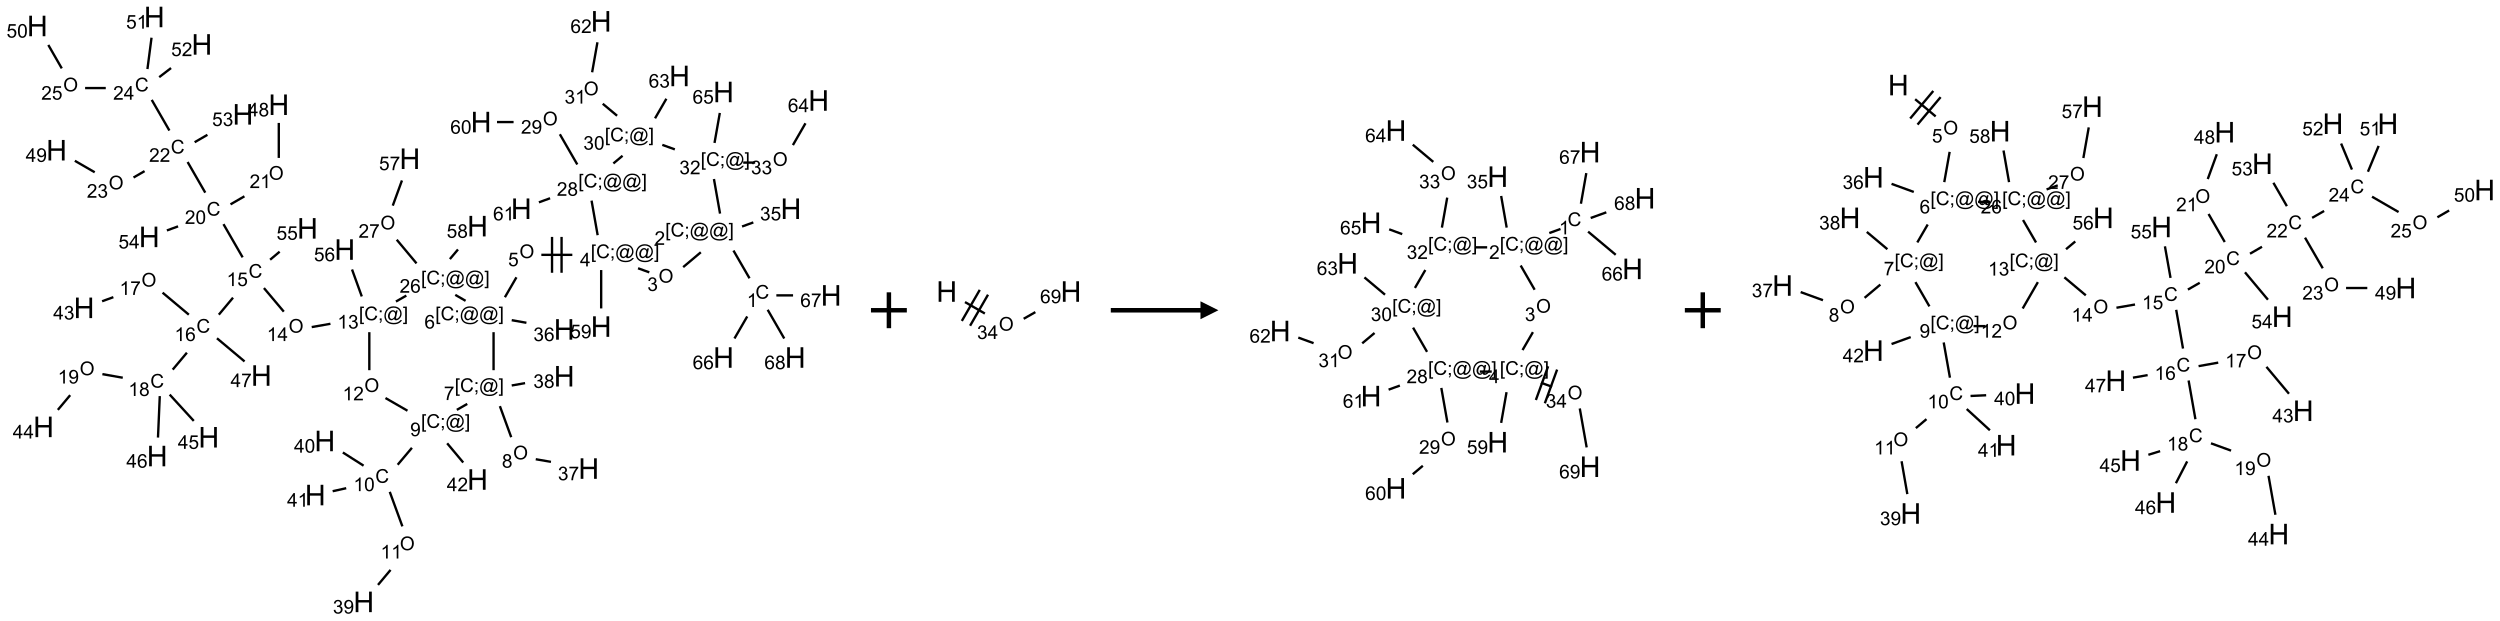 <?xml version="1.0" encoding="UTF-8"?>
<svg xmlns="http://www.w3.org/2000/svg" xmlns:xlink="http://www.w3.org/1999/xlink" width="1394" height="346" viewBox="0 0 1394 346">
<defs>
<g>
<g id="glyph-0-0">
<path d="M 1.332 0 L 1.332 -6.668 L 6.668 -6.668 L 6.668 0 Z M 1.5 -0.168 L 6.5 -0.168 L 6.5 -6.5 L 1.5 -6.5 Z M 1.5 -0.168 "/>
</g>
<g id="glyph-0-1">
<path d="M 6.27 -2.676 L 7.281 -2.422 C 7.07 -1.594 6.688 -0.961 6.137 -0.523 C 5.586 -0.086 4.914 0.129 4.121 0.129 C 3.297 0.129 2.629 -0.039 2.113 -0.371 C 1.598 -0.707 1.203 -1.191 0.934 -1.828 C 0.664 -2.465 0.531 -3.145 0.531 -3.875 C 0.531 -4.672 0.684 -5.363 0.988 -5.957 C 1.293 -6.547 1.723 -6.996 2.285 -7.305 C 2.844 -7.613 3.461 -7.766 4.137 -7.766 C 4.898 -7.766 5.543 -7.57 6.062 -7.184 C 6.582 -6.793 6.945 -6.246 7.152 -5.543 L 6.156 -5.309 C 5.98 -5.863 5.723 -6.266 5.387 -6.52 C 5.051 -6.773 4.625 -6.902 4.113 -6.902 C 3.527 -6.902 3.039 -6.762 2.645 -6.48 C 2.25 -6.199 1.973 -5.82 1.812 -5.348 C 1.652 -4.871 1.574 -4.383 1.574 -3.879 C 1.574 -3.23 1.668 -2.664 1.855 -2.18 C 2.047 -1.695 2.34 -1.332 2.738 -1.094 C 3.137 -0.855 3.57 -0.734 4.035 -0.734 C 4.602 -0.734 5.082 -0.898 5.473 -1.223 C 5.867 -1.551 6.133 -2.035 6.27 -2.676 Z M 6.27 -2.676 "/>
</g>
<g id="glyph-0-2">
<path d="M 3.973 0 L 3.035 0 L 3.035 -5.973 C 2.809 -5.758 2.516 -5.543 2.148 -5.328 C 1.781 -5.113 1.453 -4.953 1.16 -4.844 L 1.16 -5.75 C 1.684 -5.996 2.145 -6.297 2.535 -6.645 C 2.93 -6.996 3.207 -7.336 3.371 -7.668 L 3.973 -7.668 Z M 3.973 0 "/>
</g>
<g id="glyph-0-3">
<path d="M 0.723 2.121 L 0.723 -7.637 L 2.793 -7.637 L 2.793 -6.859 L 1.66 -6.859 L 1.66 1.344 L 2.793 1.344 L 2.793 2.121 Z M 0.723 2.121 "/>
</g>
<g id="glyph-0-4">
<path d="M 0.949 -4.465 L 0.949 -5.531 L 2.016 -5.531 L 2.016 -4.465 Z M 0.949 0 L 0.949 -1.066 L 2.016 -1.066 L 2.016 0 C 2.016 0.391 1.945 0.711 1.809 0.949 C 1.668 1.191 1.449 1.379 1.145 1.512 L 0.887 1.109 C 1.082 1.023 1.23 0.895 1.324 0.727 C 1.418 0.559 1.469 0.316 1.48 0 Z M 0.949 0 "/>
</g>
<g id="glyph-0-5">
<path d="M 6.047 -0.848 C 5.82 -0.59 5.57 -0.379 5.289 -0.223 C 5.008 -0.062 4.73 0.016 4.449 0.016 C 4.141 0.016 3.84 -0.074 3.547 -0.254 C 3.254 -0.434 3.02 -0.715 2.836 -1.09 C 2.652 -1.465 2.562 -1.875 2.562 -2.324 C 2.562 -2.875 2.703 -3.43 2.988 -3.98 C 3.27 -4.535 3.621 -4.953 4.043 -5.23 C 4.461 -5.508 4.871 -5.645 5.266 -5.645 C 5.566 -5.645 5.855 -5.566 6.129 -5.41 C 6.402 -5.25 6.641 -5.012 6.84 -4.688 L 7.016 -5.496 L 7.949 -5.496 L 7.199 -2 C 7.094 -1.516 7.043 -1.246 7.043 -1.191 C 7.043 -1.098 7.078 -1.02 7.148 -0.949 C 7.219 -0.883 7.305 -0.848 7.406 -0.848 C 7.59 -0.848 7.832 -0.953 8.129 -1.168 C 8.527 -1.445 8.84 -1.816 9.07 -2.285 C 9.301 -2.75 9.418 -3.234 9.418 -3.73 C 9.418 -4.309 9.27 -4.852 8.973 -5.355 C 8.676 -5.859 8.23 -6.262 7.645 -6.562 C 7.055 -6.863 6.406 -7.016 5.691 -7.016 C 4.879 -7.016 4.137 -6.824 3.465 -6.445 C 2.793 -6.066 2.273 -5.52 1.902 -4.809 C 1.535 -4.098 1.348 -3.34 1.348 -2.527 C 1.348 -1.676 1.535 -0.941 1.902 -0.328 C 2.273 0.285 2.809 0.742 3.508 1.035 C 4.207 1.328 4.984 1.473 5.832 1.473 C 6.742 1.473 7.504 1.32 8.121 1.016 C 8.734 0.711 9.195 0.34 9.5 -0.098 L 10.441 -0.098 C 10.266 0.266 9.961 0.637 9.531 1.016 C 9.102 1.395 8.59 1.695 7.996 1.914 C 7.402 2.133 6.688 2.246 5.848 2.246 C 5.078 2.246 4.367 2.145 3.715 1.949 C 3.066 1.75 2.512 1.453 2.051 1.055 C 1.594 0.656 1.25 0.199 1.016 -0.316 C 0.723 -0.973 0.578 -1.684 0.578 -2.441 C 0.578 -3.289 0.75 -4.098 1.098 -4.863 C 1.523 -5.805 2.125 -6.527 2.902 -7.027 C 3.684 -7.527 4.629 -7.777 5.738 -7.777 C 6.602 -7.777 7.375 -7.602 8.059 -7.246 C 8.746 -6.895 9.285 -6.371 9.684 -5.672 C 10.02 -5.07 10.188 -4.418 10.188 -3.715 C 10.188 -2.707 9.832 -1.812 9.125 -1.031 C 8.492 -0.328 7.801 0.02 7.051 0.02 C 6.812 0.02 6.617 -0.016 6.473 -0.09 C 6.324 -0.16 6.215 -0.266 6.145 -0.402 C 6.102 -0.488 6.066 -0.637 6.047 -0.848 Z M 3.527 -2.262 C 3.527 -1.785 3.641 -1.414 3.863 -1.152 C 4.09 -0.887 4.348 -0.754 4.641 -0.754 C 4.836 -0.754 5.039 -0.812 5.254 -0.93 C 5.469 -1.047 5.676 -1.219 5.871 -1.449 C 6.066 -1.676 6.23 -1.969 6.355 -2.32 C 6.48 -2.672 6.543 -3.027 6.543 -3.379 C 6.543 -3.852 6.426 -4.219 6.191 -4.48 C 5.957 -4.738 5.672 -4.871 5.332 -4.871 C 5.109 -4.871 4.902 -4.812 4.707 -4.699 C 4.512 -4.586 4.32 -4.406 4.137 -4.156 C 3.953 -3.906 3.805 -3.602 3.691 -3.246 C 3.582 -2.887 3.527 -2.559 3.527 -2.262 Z M 3.527 -2.262 "/>
</g>
<g id="glyph-0-6">
<path d="M 2.27 2.121 L 0.203 2.121 L 0.203 1.344 L 1.332 1.344 L 1.332 -6.859 L 0.203 -6.859 L 0.203 -7.637 L 2.27 -7.637 Z M 2.27 2.121 "/>
</g>
<g id="glyph-0-7">
<path d="M 5.371 -0.902 L 5.371 0 L 0.324 0 C 0.316 -0.227 0.352 -0.441 0.434 -0.652 C 0.562 -0.996 0.766 -1.332 1.051 -1.668 C 1.332 -2 1.742 -2.387 2.277 -2.824 C 3.105 -3.504 3.668 -4.043 3.957 -4.441 C 4.25 -4.84 4.395 -5.215 4.395 -5.566 C 4.395 -5.938 4.262 -6.254 3.996 -6.508 C 3.73 -6.762 3.387 -6.891 2.957 -6.891 C 2.508 -6.891 2.145 -6.754 1.875 -6.484 C 1.605 -6.215 1.469 -5.84 1.465 -5.359 L 0.5 -5.457 C 0.566 -6.176 0.812 -6.727 1.246 -7.102 C 1.676 -7.477 2.254 -7.668 2.98 -7.668 C 3.711 -7.668 4.293 -7.465 4.719 -7.059 C 5.145 -6.652 5.359 -6.148 5.359 -5.547 C 5.359 -5.242 5.297 -4.941 5.172 -4.645 C 5.047 -4.352 4.84 -4.039 4.551 -3.715 C 4.262 -3.387 3.777 -2.938 3.105 -2.371 C 2.543 -1.898 2.18 -1.578 2.02 -1.41 C 1.859 -1.242 1.73 -1.07 1.625 -0.902 Z M 5.371 -0.902 "/>
</g>
<g id="glyph-0-8">
<path d="M 0.449 -2.016 L 1.387 -2.141 C 1.492 -1.609 1.676 -1.227 1.934 -0.992 C 2.191 -0.758 2.508 -0.641 2.879 -0.641 C 3.32 -0.641 3.695 -0.793 3.996 -1.098 C 4.301 -1.402 4.453 -1.781 4.453 -2.234 C 4.453 -2.664 4.312 -3.02 4.031 -3.301 C 3.75 -3.578 3.391 -3.719 2.957 -3.719 C 2.781 -3.719 2.562 -3.684 2.297 -3.613 L 2.402 -4.438 C 2.465 -4.43 2.516 -4.426 2.551 -4.426 C 2.949 -4.426 3.312 -4.531 3.629 -4.738 C 3.949 -4.949 4.109 -5.27 4.109 -5.703 C 4.109 -6.047 3.992 -6.332 3.762 -6.559 C 3.527 -6.785 3.227 -6.895 2.859 -6.895 C 2.496 -6.895 2.191 -6.781 1.949 -6.551 C 1.707 -6.324 1.547 -5.98 1.48 -5.52 L 0.543 -5.688 C 0.656 -6.316 0.918 -6.805 1.324 -7.148 C 1.73 -7.492 2.234 -7.668 2.84 -7.668 C 3.254 -7.668 3.641 -7.578 3.988 -7.398 C 4.34 -7.219 4.609 -6.977 4.793 -6.668 C 4.98 -6.359 5.074 -6.031 5.074 -5.684 C 5.074 -5.352 4.984 -5.051 4.809 -4.781 C 4.629 -4.512 4.367 -4.297 4.02 -4.137 C 4.473 -4.031 4.824 -3.816 5.074 -3.488 C 5.324 -3.16 5.449 -2.75 5.449 -2.254 C 5.449 -1.59 5.203 -1.023 4.719 -0.559 C 4.234 -0.098 3.617 0.137 2.875 0.137 C 2.203 0.137 1.648 -0.062 1.207 -0.465 C 0.762 -0.863 0.512 -1.379 0.449 -2.016 Z M 0.449 -2.016 "/>
</g>
<g id="glyph-0-9">
<path d="M 0.441 -2 L 1.426 -2.082 C 1.5 -1.605 1.668 -1.242 1.934 -1.004 C 2.199 -0.762 2.52 -0.641 2.895 -0.641 C 3.348 -0.641 3.73 -0.812 4.043 -1.152 C 4.355 -1.492 4.512 -1.941 4.512 -2.504 C 4.512 -3.039 4.359 -3.461 4.059 -3.77 C 3.758 -4.078 3.367 -4.234 2.879 -4.234 C 2.578 -4.234 2.305 -4.164 2.062 -4.027 C 1.82 -3.891 1.629 -3.715 1.488 -3.496 L 0.609 -3.609 L 1.348 -7.531 L 5.145 -7.531 L 5.145 -6.637 L 2.098 -6.637 L 1.688 -4.582 C 2.145 -4.902 2.625 -5.062 3.129 -5.062 C 3.797 -5.062 4.359 -4.832 4.816 -4.371 C 5.277 -3.91 5.504 -3.312 5.504 -2.59 C 5.504 -1.898 5.305 -1.301 4.902 -0.797 C 4.41 -0.18 3.742 0.129 2.895 0.129 C 2.199 0.129 1.633 -0.062 1.195 -0.453 C 0.758 -0.844 0.504 -1.359 0.441 -2 Z M 0.441 -2 "/>
</g>
<g id="glyph-0-10">
<path d="M 0.516 -3.719 C 0.516 -4.984 0.855 -5.977 1.535 -6.695 C 2.215 -7.414 3.094 -7.77 4.172 -7.77 C 4.875 -7.77 5.512 -7.602 6.078 -7.266 C 6.645 -6.93 7.074 -6.461 7.371 -5.855 C 7.668 -5.254 7.816 -4.57 7.816 -3.809 C 7.816 -3.035 7.66 -2.34 7.348 -1.73 C 7.035 -1.117 6.594 -0.656 6.02 -0.34 C 5.449 -0.027 4.828 0.129 4.168 0.129 C 3.449 0.129 2.805 -0.043 2.238 -0.391 C 1.672 -0.738 1.246 -1.211 0.953 -1.812 C 0.66 -2.414 0.516 -3.047 0.516 -3.719 Z M 1.559 -3.703 C 1.559 -2.781 1.805 -2.059 2.301 -1.527 C 2.793 -1 3.414 -0.734 4.16 -0.734 C 4.922 -0.734 5.547 -1 6.039 -1.535 C 6.531 -2.07 6.777 -2.828 6.777 -3.812 C 6.777 -4.434 6.672 -4.977 6.461 -5.441 C 6.25 -5.902 5.945 -6.262 5.539 -6.52 C 5.133 -6.773 4.68 -6.902 4.176 -6.902 C 3.461 -6.902 2.848 -6.656 2.332 -6.164 C 1.816 -5.672 1.559 -4.852 1.559 -3.703 Z M 1.559 -3.703 "/>
</g>
<g id="glyph-0-11">
<path d="M 3.449 0 L 3.449 -1.828 L 0.137 -1.828 L 0.137 -2.688 L 3.621 -7.637 L 4.387 -7.637 L 4.387 -2.688 L 5.418 -2.688 L 5.418 -1.828 L 4.387 -1.828 L 4.387 0 Z M 3.449 -2.688 L 3.449 -6.129 L 1.059 -2.688 Z M 3.449 -2.688 "/>
</g>
<g id="glyph-0-12">
<path d="M 5.309 -5.766 L 4.375 -5.691 C 4.293 -6.059 4.172 -6.328 4.02 -6.496 C 3.766 -6.762 3.453 -6.895 3.082 -6.895 C 2.785 -6.895 2.523 -6.812 2.297 -6.645 C 2 -6.43 1.77 -6.117 1.598 -5.703 C 1.43 -5.289 1.34 -4.703 1.332 -3.938 C 1.559 -4.281 1.836 -4.535 2.16 -4.703 C 2.488 -4.871 2.828 -4.953 3.188 -4.953 C 3.812 -4.953 4.344 -4.723 4.785 -4.262 C 5.223 -3.801 5.441 -3.207 5.441 -2.48 C 5.441 -2 5.34 -1.555 5.133 -1.145 C 4.926 -0.73 4.641 -0.418 4.281 -0.199 C 3.922 0.02 3.512 0.129 3.051 0.129 C 2.27 0.129 1.633 -0.156 1.141 -0.73 C 0.648 -1.305 0.402 -2.254 0.402 -3.574 C 0.402 -5.051 0.672 -6.121 1.219 -6.793 C 1.695 -7.375 2.336 -7.668 3.141 -7.668 C 3.742 -7.668 4.234 -7.5 4.617 -7.16 C 5 -6.824 5.23 -6.359 5.309 -5.766 Z M 1.48 -2.473 C 1.48 -2.152 1.547 -1.844 1.684 -1.547 C 1.82 -1.25 2.016 -1.027 2.262 -0.871 C 2.508 -0.719 2.766 -0.641 3.035 -0.641 C 3.434 -0.641 3.773 -0.801 4.059 -1.121 C 4.344 -1.441 4.484 -1.875 4.484 -2.422 C 4.484 -2.949 4.344 -3.367 4.062 -3.668 C 3.781 -3.973 3.426 -4.125 3 -4.125 C 2.578 -4.125 2.219 -3.973 1.922 -3.668 C 1.625 -3.363 1.48 -2.969 1.48 -2.473 Z M 1.48 -2.473 "/>
</g>
<g id="glyph-0-13">
<path d="M 0.504 -6.637 L 0.504 -7.535 L 5.449 -7.535 L 5.449 -6.809 C 4.961 -6.289 4.48 -5.602 4.004 -4.746 C 3.527 -3.887 3.156 -3.004 2.895 -2.098 C 2.707 -1.461 2.59 -0.762 2.535 0 L 1.574 0 C 1.582 -0.602 1.703 -1.328 1.926 -2.176 C 2.152 -3.027 2.477 -3.848 2.898 -4.637 C 3.32 -5.426 3.77 -6.094 4.246 -6.637 Z M 0.504 -6.637 "/>
</g>
<g id="glyph-0-14">
<path d="M 1.887 -4.141 C 1.496 -4.281 1.207 -4.484 1.02 -4.75 C 0.832 -5.016 0.738 -5.328 0.738 -5.699 C 0.738 -6.254 0.938 -6.719 1.34 -7.098 C 1.738 -7.477 2.27 -7.668 2.934 -7.668 C 3.598 -7.668 4.137 -7.473 4.543 -7.086 C 4.949 -6.699 5.152 -6.227 5.152 -5.672 C 5.152 -5.316 5.059 -5.008 4.871 -4.746 C 4.688 -4.484 4.406 -4.281 4.027 -4.141 C 4.496 -3.988 4.852 -3.742 5.098 -3.402 C 5.34 -3.062 5.465 -2.656 5.465 -2.184 C 5.465 -1.531 5.234 -0.98 4.77 -0.535 C 4.309 -0.09 3.703 0.129 2.949 0.129 C 2.195 0.129 1.586 -0.094 1.125 -0.539 C 0.664 -0.984 0.434 -1.543 0.434 -2.207 C 0.434 -2.703 0.559 -3.121 0.809 -3.457 C 1.062 -3.793 1.422 -4.02 1.887 -4.141 Z M 1.699 -5.73 C 1.699 -5.367 1.812 -5.074 2.047 -4.844 C 2.281 -4.613 2.582 -4.5 2.953 -4.5 C 3.312 -4.5 3.609 -4.613 3.84 -4.84 C 4.07 -5.066 4.188 -5.348 4.188 -5.676 C 4.188 -6.02 4.07 -6.309 3.832 -6.543 C 3.594 -6.777 3.297 -6.895 2.941 -6.895 C 2.586 -6.895 2.289 -6.781 2.051 -6.551 C 1.816 -6.324 1.699 -6.047 1.699 -5.73 Z M 1.395 -2.203 C 1.395 -1.938 1.461 -1.676 1.586 -1.426 C 1.711 -1.176 1.902 -0.984 2.152 -0.848 C 2.402 -0.711 2.672 -0.641 2.957 -0.641 C 3.406 -0.641 3.777 -0.785 4.066 -1.074 C 4.359 -1.363 4.504 -1.727 4.504 -2.172 C 4.504 -2.625 4.355 -2.996 4.055 -3.293 C 3.754 -3.586 3.379 -3.734 2.926 -3.734 C 2.484 -3.734 2.121 -3.59 1.832 -3.297 C 1.543 -3.004 1.395 -2.641 1.395 -2.203 Z M 1.395 -2.203 "/>
</g>
<g id="glyph-0-15">
<path d="M 0.582 -1.766 L 1.484 -1.848 C 1.562 -1.426 1.707 -1.117 1.922 -0.926 C 2.137 -0.734 2.414 -0.641 2.75 -0.641 C 3.039 -0.641 3.289 -0.707 3.508 -0.84 C 3.727 -0.973 3.902 -1.148 4.043 -1.367 C 4.18 -1.586 4.297 -1.887 4.391 -2.262 C 4.484 -2.637 4.531 -3.016 4.531 -3.406 C 4.531 -3.449 4.531 -3.512 4.527 -3.594 C 4.34 -3.297 4.082 -3.055 3.758 -2.867 C 3.434 -2.68 3.082 -2.59 2.703 -2.59 C 2.07 -2.59 1.535 -2.816 1.098 -3.277 C 0.66 -3.734 0.441 -4.34 0.441 -5.09 C 0.441 -5.863 0.672 -6.484 1.129 -6.957 C 1.586 -7.43 2.156 -7.668 2.844 -7.668 C 3.34 -7.668 3.793 -7.531 4.207 -7.266 C 4.617 -7 4.93 -6.617 5.145 -6.121 C 5.355 -5.629 5.465 -4.91 5.465 -3.973 C 5.465 -2.996 5.359 -2.223 5.145 -1.645 C 4.934 -1.066 4.617 -0.625 4.199 -0.324 C 3.781 -0.02 3.293 0.129 2.73 0.129 C 2.133 0.129 1.645 -0.035 1.266 -0.367 C 0.887 -0.699 0.66 -1.164 0.582 -1.766 Z M 4.422 -5.137 C 4.422 -5.676 4.277 -6.102 3.992 -6.418 C 3.707 -6.734 3.359 -6.891 2.957 -6.891 C 2.543 -6.891 2.18 -6.719 1.871 -6.379 C 1.562 -6.039 1.406 -5.598 1.406 -5.059 C 1.406 -4.57 1.555 -4.176 1.848 -3.871 C 2.141 -3.566 2.5 -3.418 2.934 -3.418 C 3.367 -3.418 3.723 -3.57 4.004 -3.871 C 4.281 -4.176 4.422 -4.598 4.422 -5.137 Z M 4.422 -5.137 "/>
</g>
<g id="glyph-0-16">
<path d="M 0.441 -3.766 C 0.441 -4.668 0.535 -5.395 0.723 -5.945 C 0.906 -6.496 1.184 -6.922 1.551 -7.219 C 1.918 -7.516 2.375 -7.668 2.934 -7.668 C 3.344 -7.668 3.703 -7.586 4.012 -7.418 C 4.32 -7.254 4.574 -7.016 4.777 -6.707 C 4.977 -6.395 5.137 -6.016 5.25 -5.57 C 5.363 -5.125 5.422 -4.523 5.422 -3.766 C 5.422 -2.871 5.328 -2.148 5.145 -1.598 C 4.961 -1.047 4.688 -0.621 4.32 -0.32 C 3.953 -0.02 3.492 0.129 2.934 0.129 C 2.195 0.129 1.617 -0.133 1.199 -0.66 C 0.695 -1.297 0.441 -2.332 0.441 -3.766 Z M 1.406 -3.766 C 1.406 -2.512 1.555 -1.68 1.848 -1.262 C 2.141 -0.848 2.5 -0.641 2.934 -0.641 C 3.363 -0.641 3.727 -0.848 4.02 -1.266 C 4.312 -1.684 4.457 -2.516 4.457 -3.766 C 4.457 -5.023 4.312 -5.859 4.02 -6.27 C 3.727 -6.684 3.359 -6.891 2.922 -6.891 C 2.492 -6.891 2.148 -6.707 1.891 -6.344 C 1.566 -5.879 1.406 -5.02 1.406 -3.766 Z M 1.406 -3.766 "/>
</g>
<g id="glyph-1-0">
<path d="M 2 0 L 2 -10 L 10 -10 L 10 0 Z M 2.25 -0.25 L 9.75 -0.25 L 9.75 -9.75 L 2.25 -9.75 Z M 2.25 -0.25 "/>
</g>
<g id="glyph-1-1">
<path d="M 1.281 0 L 1.281 -11.453 L 2.797 -11.453 L 2.797 -6.75 L 8.75 -6.75 L 8.75 -11.453 L 10.266 -11.453 L 10.266 0 L 8.75 0 L 8.75 -5.398 L 2.797 -5.398 L 2.797 0 Z M 1.281 0 "/>
</g>
</g>
</defs>
<path fill="none" stroke-width="0.033" stroke-linecap="butt" stroke-linejoin="miter" stroke="rgb(0%, 0%, 0%)" stroke-opacity="1" stroke-miterlimit="10" d="M 9.928 3.643 L 9.704 3.256 " transform="matrix(40, 0, 0, 40, 20.812, 9.461)"/>
<path fill="none" stroke-width="0.033" stroke-linecap="butt" stroke-linejoin="miter" stroke="rgb(0%, 0%, 0%)" stroke-opacity="1" stroke-miterlimit="10" d="M 9.824 2.921 L 9.981 2.864 " transform="matrix(40, 0, 0, 40, 20.812, 9.461)"/>
<path fill="none" stroke-width="0.033" stroke-linecap="butt" stroke-linejoin="miter" stroke="rgb(0%, 0%, 0%)" stroke-opacity="1" stroke-miterlimit="10" d="M 9.249 3.28 L 9.003 3.487 " transform="matrix(40, 0, 0, 40, 20.812, 9.461)"/>
<path fill="none" stroke-width="0.033" stroke-linecap="butt" stroke-linejoin="miter" stroke="rgb(0%, 0%, 0%)" stroke-opacity="1" stroke-miterlimit="10" d="M 8.531 3.56 L 8.374 3.503 " transform="matrix(40, 0, 0, 40, 20.812, 9.461)"/>
<path fill="none" stroke-width="0.033" stroke-linecap="butt" stroke-linejoin="miter" stroke="rgb(0%, 0%, 0%)" stroke-opacity="1" stroke-miterlimit="10" d="M 7.458 3.316 L 7.026 3.316 " transform="matrix(40, 0, 0, 40, 20.812, 9.461)"/>
<path fill="none" stroke-width="0.033" stroke-linecap="butt" stroke-linejoin="miter" stroke="rgb(0%, 0%, 0%)" stroke-opacity="1" stroke-miterlimit="10" d="M 7.175 3.066 L 7.175 3.566 " transform="matrix(40, 0, 0, 40, 20.812, 9.461)"/>
<path fill="none" stroke-width="0.033" stroke-linecap="butt" stroke-linejoin="miter" stroke="rgb(0%, 0%, 0%)" stroke-opacity="1" stroke-miterlimit="10" d="M 7.308 3.066 L 7.308 3.566 " transform="matrix(40, 0, 0, 40, 20.812, 9.461)"/>
<path fill="none" stroke-width="0.033" stroke-linecap="butt" stroke-linejoin="miter" stroke="rgb(0%, 0%, 0%)" stroke-opacity="1" stroke-miterlimit="10" d="M 6.679 3.629 L 6.518 3.907 " transform="matrix(40, 0, 0, 40, 20.812, 9.461)"/>
<path fill="none" stroke-width="0.033" stroke-linecap="butt" stroke-linejoin="miter" stroke="rgb(0%, 0%, 0%)" stroke-opacity="1" stroke-miterlimit="10" d="M 6.613 4.227 L 6.818 4.263 " transform="matrix(40, 0, 0, 40, 20.812, 9.461)"/>
<path fill="none" stroke-width="0.033" stroke-linecap="butt" stroke-linejoin="miter" stroke="rgb(0%, 0%, 0%)" stroke-opacity="1" stroke-miterlimit="10" d="M 6.36 4.394 L 6.36 4.924 " transform="matrix(40, 0, 0, 40, 20.812, 9.461)"/>
<path fill="none" stroke-width="0.033" stroke-linecap="butt" stroke-linejoin="miter" stroke="rgb(0%, 0%, 0%)" stroke-opacity="1" stroke-miterlimit="10" d="M 6.448 5.425 L 6.606 5.858 " transform="matrix(40, 0, 0, 40, 20.812, 9.461)"/>
<path fill="none" stroke-width="0.033" stroke-linecap="butt" stroke-linejoin="miter" stroke="rgb(0%, 0%, 0%)" stroke-opacity="1" stroke-miterlimit="10" d="M 6.948 6.165 L 7.16 6.202 " transform="matrix(40, 0, 0, 40, 20.812, 9.461)"/>
<path fill="none" stroke-width="0.033" stroke-linecap="butt" stroke-linejoin="miter" stroke="rgb(0%, 0%, 0%)" stroke-opacity="1" stroke-miterlimit="10" d="M 6.613 5.137 L 6.799 5.104 " transform="matrix(40, 0, 0, 40, 20.812, 9.461)"/>
<path fill="none" stroke-width="0.033" stroke-linecap="butt" stroke-linejoin="miter" stroke="rgb(0%, 0%, 0%)" stroke-opacity="1" stroke-miterlimit="10" d="M 5.993 5.394 L 5.848 5.477 " transform="matrix(40, 0, 0, 40, 20.812, 9.461)"/>
<path fill="none" stroke-width="0.033" stroke-linecap="butt" stroke-linejoin="miter" stroke="rgb(0%, 0%, 0%)" stroke-opacity="1" stroke-miterlimit="10" d="M 5.222 6.006 L 5.023 6.242 " transform="matrix(40, 0, 0, 40, 20.812, 9.461)"/>
<path fill="none" stroke-width="0.033" stroke-linecap="butt" stroke-linejoin="miter" stroke="rgb(0%, 0%, 0%)" stroke-opacity="1" stroke-miterlimit="10" d="M 4.913 6.62 L 5.089 7.101 " transform="matrix(40, 0, 0, 40, 20.812, 9.461)"/>
<path fill="none" stroke-width="0.033" stroke-linecap="butt" stroke-linejoin="miter" stroke="rgb(0%, 0%, 0%)" stroke-opacity="1" stroke-miterlimit="10" d="M 4.924 7.708 L 4.749 7.917 " transform="matrix(40, 0, 0, 40, 20.812, 9.461)"/>
<path fill="none" stroke-width="0.033" stroke-linecap="butt" stroke-linejoin="miter" stroke="rgb(0%, 0%, 0%)" stroke-opacity="1" stroke-miterlimit="10" d="M 4.548 6.255 L 4.259 6.071 " transform="matrix(40, 0, 0, 40, 20.812, 9.461)"/>
<path fill="none" stroke-width="0.033" stroke-linecap="butt" stroke-linejoin="miter" stroke="rgb(0%, 0%, 0%)" stroke-opacity="1" stroke-miterlimit="10" d="M 4.306 6.569 L 4.117 6.611 " transform="matrix(40, 0, 0, 40, 20.812, 9.461)"/>
<path fill="none" stroke-width="0.033" stroke-linecap="butt" stroke-linejoin="miter" stroke="rgb(0%, 0%, 0%)" stroke-opacity="1" stroke-miterlimit="10" d="M 5.713 5.943 L 5.937 6.211 " transform="matrix(40, 0, 0, 40, 20.812, 9.461)"/>
<path fill="none" stroke-width="0.033" stroke-linecap="butt" stroke-linejoin="miter" stroke="rgb(0%, 0%, 0%)" stroke-opacity="1" stroke-miterlimit="10" d="M 5.16 5.489 L 4.853 5.312 " transform="matrix(40, 0, 0, 40, 20.812, 9.461)"/>
<path fill="none" stroke-width="0.033" stroke-linecap="butt" stroke-linejoin="miter" stroke="rgb(0%, 0%, 0%)" stroke-opacity="1" stroke-miterlimit="10" d="M 4.628 4.924 L 4.628 4.394 " transform="matrix(40, 0, 0, 40, 20.812, 9.461)"/>
<path fill="none" stroke-width="0.033" stroke-linecap="butt" stroke-linejoin="miter" stroke="rgb(0%, 0%, 0%)" stroke-opacity="1" stroke-miterlimit="10" d="M 4.086 4.277 L 3.825 4.323 " transform="matrix(40, 0, 0, 40, 20.812, 9.461)"/>
<path fill="none" stroke-width="0.033" stroke-linecap="butt" stroke-linejoin="miter" stroke="rgb(0%, 0%, 0%)" stroke-opacity="1" stroke-miterlimit="10" d="M 3.436 4.108 L 3.159 3.779 " transform="matrix(40, 0, 0, 40, 20.812, 9.461)"/>
<path fill="none" stroke-width="0.033" stroke-linecap="butt" stroke-linejoin="miter" stroke="rgb(0%, 0%, 0%)" stroke-opacity="1" stroke-miterlimit="10" d="M 2.728 3.913 L 2.53 4.15 " transform="matrix(40, 0, 0, 40, 20.812, 9.461)"/>
<path fill="none" stroke-width="0.033" stroke-linecap="butt" stroke-linejoin="miter" stroke="rgb(0%, 0%, 0%)" stroke-opacity="1" stroke-miterlimit="10" d="M 2.112 4.15 L 1.746 3.843 " transform="matrix(40, 0, 0, 40, 20.812, 9.461)"/>
<path fill="none" stroke-width="0.033" stroke-linecap="butt" stroke-linejoin="miter" stroke="rgb(0%, 0%, 0%)" stroke-opacity="1" stroke-miterlimit="10" d="M 1.06 3.906 L 0.903 3.963 " transform="matrix(40, 0, 0, 40, 20.812, 9.461)"/>
<path fill="none" stroke-width="0.033" stroke-linecap="butt" stroke-linejoin="miter" stroke="rgb(0%, 0%, 0%)" stroke-opacity="1" stroke-miterlimit="10" d="M 2.085 4.68 L 1.887 4.916 " transform="matrix(40, 0, 0, 40, 20.812, 9.461)"/>
<path fill="none" stroke-width="0.033" stroke-linecap="butt" stroke-linejoin="miter" stroke="rgb(0%, 0%, 0%)" stroke-opacity="1" stroke-miterlimit="10" d="M 1.191 5.029 L 0.907 4.979 " transform="matrix(40, 0, 0, 40, 20.812, 9.461)"/>
<path fill="none" stroke-width="0.033" stroke-linecap="butt" stroke-linejoin="miter" stroke="rgb(0%, 0%, 0%)" stroke-opacity="1" stroke-miterlimit="10" d="M 0.458 5.272 L 0.286 5.477 " transform="matrix(40, 0, 0, 40, 20.812, 9.461)"/>
<path fill="none" stroke-width="0.033" stroke-linecap="butt" stroke-linejoin="miter" stroke="rgb(0%, 0%, 0%)" stroke-opacity="1" stroke-miterlimit="10" d="M 1.845 5.264 L 2.181 5.631 " transform="matrix(40, 0, 0, 40, 20.812, 9.461)"/>
<path fill="none" stroke-width="0.033" stroke-linecap="butt" stroke-linejoin="miter" stroke="rgb(0%, 0%, 0%)" stroke-opacity="1" stroke-miterlimit="10" d="M 1.707 5.285 L 1.682 5.863 " transform="matrix(40, 0, 0, 40, 20.812, 9.461)"/>
<path fill="none" stroke-width="0.033" stroke-linecap="butt" stroke-linejoin="miter" stroke="rgb(0%, 0%, 0%)" stroke-opacity="1" stroke-miterlimit="10" d="M 2.504 4.479 L 2.889 4.802 " transform="matrix(40, 0, 0, 40, 20.812, 9.461)"/>
<path fill="none" stroke-width="0.033" stroke-linecap="butt" stroke-linejoin="miter" stroke="rgb(0%, 0%, 0%)" stroke-opacity="1" stroke-miterlimit="10" d="M 2.862 3.351 L 2.595 2.888 " transform="matrix(40, 0, 0, 40, 20.812, 9.461)"/>
<path fill="none" stroke-width="0.033" stroke-linecap="butt" stroke-linejoin="miter" stroke="rgb(0%, 0%, 0%)" stroke-opacity="1" stroke-miterlimit="10" d="M 2.693 2.612 L 2.887 2.5 " transform="matrix(40, 0, 0, 40, 20.812, 9.461)"/>
<path fill="none" stroke-width="0.033" stroke-linecap="butt" stroke-linejoin="miter" stroke="rgb(0%, 0%, 0%)" stroke-opacity="1" stroke-miterlimit="10" d="M 3.366 1.965 L 3.366 1.477 " transform="matrix(40, 0, 0, 40, 20.812, 9.461)"/>
<path fill="none" stroke-width="0.033" stroke-linecap="butt" stroke-linejoin="miter" stroke="rgb(0%, 0%, 0%)" stroke-opacity="1" stroke-miterlimit="10" d="M 2.341 2.449 L 2.095 2.022 " transform="matrix(40, 0, 0, 40, 20.812, 9.461)"/>
<path fill="none" stroke-width="0.033" stroke-linecap="butt" stroke-linejoin="miter" stroke="rgb(0%, 0%, 0%)" stroke-opacity="1" stroke-miterlimit="10" d="M 1.495 2.149 L 1.341 2.238 " transform="matrix(40, 0, 0, 40, 20.812, 9.461)"/>
<path fill="none" stroke-width="0.033" stroke-linecap="butt" stroke-linejoin="miter" stroke="rgb(0%, 0%, 0%)" stroke-opacity="1" stroke-miterlimit="10" d="M 0.8 2.165 L 0.523 2.005 " transform="matrix(40, 0, 0, 40, 20.812, 9.461)"/>
<path fill="none" stroke-width="0.033" stroke-linecap="butt" stroke-linejoin="miter" stroke="rgb(0%, 0%, 0%)" stroke-opacity="1" stroke-miterlimit="10" d="M 1.841 1.583 L 1.595 1.156 " transform="matrix(40, 0, 0, 40, 20.812, 9.461)"/>
<path fill="none" stroke-width="0.033" stroke-linecap="butt" stroke-linejoin="miter" stroke="rgb(0%, 0%, 0%)" stroke-opacity="1" stroke-miterlimit="10" d="M 0.954 0.991 L 0.666 0.991 " transform="matrix(40, 0, 0, 40, 20.812, 9.461)"/>
<path fill="none" stroke-width="0.033" stroke-linecap="butt" stroke-linejoin="miter" stroke="rgb(0%, 0%, 0%)" stroke-opacity="1" stroke-miterlimit="10" d="M 0.341 0.717 L 0.153 0.39 " transform="matrix(40, 0, 0, 40, 20.812, 9.461)"/>
<path fill="none" stroke-width="0.033" stroke-linecap="butt" stroke-linejoin="miter" stroke="rgb(0%, 0%, 0%)" stroke-opacity="1" stroke-miterlimit="10" d="M 1.535 0.726 L 1.592 0.289 " transform="matrix(40, 0, 0, 40, 20.812, 9.461)"/>
<path fill="none" stroke-width="0.033" stroke-linecap="butt" stroke-linejoin="miter" stroke="rgb(0%, 0%, 0%)" stroke-opacity="1" stroke-miterlimit="10" d="M 1.699 0.839 L 1.864 0.712 " transform="matrix(40, 0, 0, 40, 20.812, 9.461)"/>
<path fill="none" stroke-width="0.033" stroke-linecap="butt" stroke-linejoin="miter" stroke="rgb(0%, 0%, 0%)" stroke-opacity="1" stroke-miterlimit="10" d="M 2.193 1.746 L 2.371 1.643 " transform="matrix(40, 0, 0, 40, 20.812, 9.461)"/>
<path fill="none" stroke-width="0.033" stroke-linecap="butt" stroke-linejoin="miter" stroke="rgb(0%, 0%, 0%)" stroke-opacity="1" stroke-miterlimit="10" d="M 1.962 2.919 L 1.806 2.976 " transform="matrix(40, 0, 0, 40, 20.812, 9.461)"/>
<path fill="none" stroke-width="0.033" stroke-linecap="butt" stroke-linejoin="miter" stroke="rgb(0%, 0%, 0%)" stroke-opacity="1" stroke-miterlimit="10" d="M 3.245 3.384 L 3.378 3.272 " transform="matrix(40, 0, 0, 40, 20.812, 9.461)"/>
<path fill="none" stroke-width="0.033" stroke-linecap="butt" stroke-linejoin="miter" stroke="rgb(0%, 0%, 0%)" stroke-opacity="1" stroke-miterlimit="10" d="M 4.523 3.896 L 4.387 3.52 " transform="matrix(40, 0, 0, 40, 20.812, 9.461)"/>
<path fill="none" stroke-width="0.033" stroke-linecap="butt" stroke-linejoin="miter" stroke="rgb(0%, 0%, 0%)" stroke-opacity="1" stroke-miterlimit="10" d="M 4.999 3.967 L 5.144 3.884 " transform="matrix(40, 0, 0, 40, 20.812, 9.461)"/>
<path fill="none" stroke-width="0.033" stroke-linecap="butt" stroke-linejoin="miter" stroke="rgb(0%, 0%, 0%)" stroke-opacity="1" stroke-miterlimit="10" d="M 5.826 3.874 L 5.97 3.957 " transform="matrix(40, 0, 0, 40, 20.812, 9.461)"/>
<path fill="none" stroke-width="0.033" stroke-linecap="butt" stroke-linejoin="miter" stroke="rgb(0%, 0%, 0%)" stroke-opacity="1" stroke-miterlimit="10" d="M 5.286 3.435 L 5.01 3.105 " transform="matrix(40, 0, 0, 40, 20.812, 9.461)"/>
<path fill="none" stroke-width="0.033" stroke-linecap="butt" stroke-linejoin="miter" stroke="rgb(0%, 0%, 0%)" stroke-opacity="1" stroke-miterlimit="10" d="M 4.955 2.63 L 5.083 2.279 " transform="matrix(40, 0, 0, 40, 20.812, 9.461)"/>
<path fill="none" stroke-width="0.033" stroke-linecap="butt" stroke-linejoin="miter" stroke="rgb(0%, 0%, 0%)" stroke-opacity="1" stroke-miterlimit="10" d="M 5.751 3.375 L 5.864 3.241 " transform="matrix(40, 0, 0, 40, 20.812, 9.461)"/>
<path fill="none" stroke-width="0.033" stroke-linecap="butt" stroke-linejoin="miter" stroke="rgb(0%, 0%, 0%)" stroke-opacity="1" stroke-miterlimit="10" d="M 7.86 3.528 L 7.86 4.063 " transform="matrix(40, 0, 0, 40, 20.812, 9.461)"/>
<path fill="none" stroke-width="0.033" stroke-linecap="butt" stroke-linejoin="miter" stroke="rgb(0%, 0%, 0%)" stroke-opacity="1" stroke-miterlimit="10" d="M 7.811 3.042 L 7.726 2.56 " transform="matrix(40, 0, 0, 40, 20.812, 9.461)"/>
<path fill="none" stroke-width="0.033" stroke-linecap="butt" stroke-linejoin="miter" stroke="rgb(0%, 0%, 0%)" stroke-opacity="1" stroke-miterlimit="10" d="M 7.527 2.056 L 7.284 1.635 " transform="matrix(40, 0, 0, 40, 20.812, 9.461)"/>
<path fill="none" stroke-width="0.033" stroke-linecap="butt" stroke-linejoin="miter" stroke="rgb(0%, 0%, 0%)" stroke-opacity="1" stroke-miterlimit="10" d="M 6.639 1.465 L 6.408 1.465 " transform="matrix(40, 0, 0, 40, 20.812, 9.461)"/>
<path fill="none" stroke-width="0.033" stroke-linecap="butt" stroke-linejoin="miter" stroke="rgb(0%, 0%, 0%)" stroke-opacity="1" stroke-miterlimit="10" d="M 7.148 2.527 L 6.992 2.584 " transform="matrix(40, 0, 0, 40, 20.812, 9.461)"/>
<path fill="none" stroke-width="0.033" stroke-linecap="butt" stroke-linejoin="miter" stroke="rgb(0%, 0%, 0%)" stroke-opacity="1" stroke-miterlimit="10" d="M 8.03 2.042 L 8.158 1.935 " transform="matrix(40, 0, 0, 40, 20.812, 9.461)"/>
<path fill="none" stroke-width="0.033" stroke-linecap="butt" stroke-linejoin="miter" stroke="rgb(0%, 0%, 0%)" stroke-opacity="1" stroke-miterlimit="10" d="M 8.082 1.377 L 7.882 1.21 " transform="matrix(40, 0, 0, 40, 20.812, 9.461)"/>
<path fill="none" stroke-width="0.033" stroke-linecap="butt" stroke-linejoin="miter" stroke="rgb(0%, 0%, 0%)" stroke-opacity="1" stroke-miterlimit="10" d="M 7.734 0.771 L 7.808 0.353 " transform="matrix(40, 0, 0, 40, 20.812, 9.461)"/>
<path fill="none" stroke-width="0.033" stroke-linecap="butt" stroke-linejoin="miter" stroke="rgb(0%, 0%, 0%)" stroke-opacity="1" stroke-miterlimit="10" d="M 8.611 1.413 L 8.769 1.14 " transform="matrix(40, 0, 0, 40, 20.812, 9.461)"/>
<path fill="none" stroke-width="0.033" stroke-linecap="butt" stroke-linejoin="miter" stroke="rgb(0%, 0%, 0%)" stroke-opacity="1" stroke-miterlimit="10" d="M 8.712 1.783 L 8.887 1.846 " transform="matrix(40, 0, 0, 40, 20.812, 9.461)"/>
<path fill="none" stroke-width="0.033" stroke-linecap="butt" stroke-linejoin="miter" stroke="rgb(0%, 0%, 0%)" stroke-opacity="1" stroke-miterlimit="10" d="M 9.432 2.259 L 9.517 2.741 " transform="matrix(40, 0, 0, 40, 20.812, 9.461)"/>
<path fill="none" stroke-width="0.033" stroke-linecap="butt" stroke-linejoin="miter" stroke="rgb(0%, 0%, 0%)" stroke-opacity="1" stroke-miterlimit="10" d="M 9.84 2.03 L 10.007 2.03 " transform="matrix(40, 0, 0, 40, 20.812, 9.461)"/>
<path fill="none" stroke-width="0.033" stroke-linecap="butt" stroke-linejoin="miter" stroke="rgb(0%, 0%, 0%)" stroke-opacity="1" stroke-miterlimit="10" d="M 10.533 1.786 L 10.708 1.482 " transform="matrix(40, 0, 0, 40, 20.812, 9.461)"/>
<path fill="none" stroke-width="0.033" stroke-linecap="butt" stroke-linejoin="miter" stroke="rgb(0%, 0%, 0%)" stroke-opacity="1" stroke-miterlimit="10" d="M 9.44 1.756 L 9.514 1.338 " transform="matrix(40, 0, 0, 40, 20.812, 9.461)"/>
<path fill="none" stroke-width="0.033" stroke-linecap="butt" stroke-linejoin="miter" stroke="rgb(0%, 0%, 0%)" stroke-opacity="1" stroke-miterlimit="10" d="M 9.896 4.175 L 9.718 4.482 " transform="matrix(40, 0, 0, 40, 20.812, 9.461)"/>
<path fill="none" stroke-width="0.033" stroke-linecap="butt" stroke-linejoin="miter" stroke="rgb(0%, 0%, 0%)" stroke-opacity="1" stroke-miterlimit="10" d="M 10.302 3.881 L 10.535 3.881 " transform="matrix(40, 0, 0, 40, 20.812, 9.461)"/>
<path fill="none" stroke-width="0.033" stroke-linecap="butt" stroke-linejoin="miter" stroke="rgb(0%, 0%, 0%)" stroke-opacity="1" stroke-miterlimit="10" d="M 10.181 4.082 L 10.412 4.482 " transform="matrix(40, 0, 0, 40, 20.812, 9.461)"/>
<g fill="rgb(0%, 0%, 0%)" fill-opacity="1">
<use xlink:href="#glyph-0-1" x="421.211" y="166.551"/>
</g>
<g fill="rgb(0%, 0%, 0%)" fill-opacity="1">
<use xlink:href="#glyph-0-2" x="416.43" y="171.188"/>
</g>
<g fill="rgb(0%, 0%, 0%)" fill-opacity="1">
<use xlink:href="#glyph-0-3" x="370.93" y="131.918"/>
<use xlink:href="#glyph-0-1" x="373.893" y="131.918"/>
<use xlink:href="#glyph-0-4" x="381.596" y="131.918"/>
<use xlink:href="#glyph-0-5" x="384.56" y="131.918"/>
<use xlink:href="#glyph-0-5" x="395.388" y="131.918"/>
<use xlink:href="#glyph-0-6" x="406.216" y="131.918"/>
</g>
<g fill="rgb(0%, 0%, 0%)" fill-opacity="1">
<use xlink:href="#glyph-0-7" x="364.953" y="136.547"/>
</g>
<g fill="rgb(0%, 0%, 0%)" fill-opacity="1">
<use xlink:href="#glyph-1-1" x="435.242" y="122.113"/>
</g>
<g fill="rgb(0%, 0%, 0%)" fill-opacity="1">
<use xlink:href="#glyph-0-8" x="423.754" y="122.906"/>
<use xlink:href="#glyph-0-9" x="429.686" y="122.906"/>
</g>
<g fill="rgb(0%, 0%, 0%)" fill-opacity="1">
<use xlink:href="#glyph-0-10" x="367.207" y="157.625"/>
</g>
<g fill="rgb(0%, 0%, 0%)" fill-opacity="1">
<use xlink:href="#glyph-0-8" x="360.941" y="162.258"/>
</g>
<g fill="rgb(0%, 0%, 0%)" fill-opacity="1">
<use xlink:href="#glyph-0-3" x="329.41" y="143.949"/>
<use xlink:href="#glyph-0-1" x="332.374" y="143.949"/>
<use xlink:href="#glyph-0-4" x="340.077" y="143.949"/>
<use xlink:href="#glyph-0-5" x="343.04" y="143.949"/>
<use xlink:href="#glyph-0-5" x="353.868" y="143.949"/>
<use xlink:href="#glyph-0-6" x="364.697" y="143.949"/>
</g>
<g fill="rgb(0%, 0%, 0%)" fill-opacity="1">
<use xlink:href="#glyph-0-11" x="323.387" y="148.547"/>
</g>
<g fill="rgb(0%, 0%, 0%)" fill-opacity="1">
<use xlink:href="#glyph-0-10" x="289.621" y="143.945"/>
</g>
<g fill="rgb(0%, 0%, 0%)" fill-opacity="1">
<use xlink:href="#glyph-0-9" x="283.297" y="148.445"/>
</g>
<g fill="rgb(0%, 0%, 0%)" fill-opacity="1">
<use xlink:href="#glyph-0-3" x="242.703" y="178.59"/>
<use xlink:href="#glyph-0-1" x="245.667" y="178.59"/>
<use xlink:href="#glyph-0-4" x="253.37" y="178.59"/>
<use xlink:href="#glyph-0-5" x="256.333" y="178.59"/>
<use xlink:href="#glyph-0-5" x="267.161" y="178.59"/>
<use xlink:href="#glyph-0-6" x="277.99" y="178.59"/>
</g>
<g fill="rgb(0%, 0%, 0%)" fill-opacity="1">
<use xlink:href="#glyph-0-12" x="236.652" y="183.219"/>
</g>
<g fill="rgb(0%, 0%, 0%)" fill-opacity="1">
<use xlink:href="#glyph-1-1" x="308.816" y="189.41"/>
</g>
<g fill="rgb(0%, 0%, 0%)" fill-opacity="1">
<use xlink:href="#glyph-0-8" x="297.391" y="190.203"/>
<use xlink:href="#glyph-0-12" x="303.323" y="190.203"/>
</g>
<g fill="rgb(0%, 0%, 0%)" fill-opacity="1">
<use xlink:href="#glyph-0-3" x="253.531" y="218.59"/>
<use xlink:href="#glyph-0-1" x="256.495" y="218.59"/>
<use xlink:href="#glyph-0-4" x="264.198" y="218.59"/>
<use xlink:href="#glyph-0-5" x="267.161" y="218.59"/>
<use xlink:href="#glyph-0-6" x="277.99" y="218.59"/>
</g>
<g fill="rgb(0%, 0%, 0%)" fill-opacity="1">
<use xlink:href="#glyph-0-13" x="247.473" y="223.09"/>
</g>
<g fill="rgb(0%, 0%, 0%)" fill-opacity="1">
<use xlink:href="#glyph-0-10" x="286.125" y="256.176"/>
</g>
<g fill="rgb(0%, 0%, 0%)" fill-opacity="1">
<use xlink:href="#glyph-0-14" x="279.844" y="260.805"/>
</g>
<g fill="rgb(0%, 0%, 0%)" fill-opacity="1">
<use xlink:href="#glyph-1-1" x="322.5" y="267"/>
</g>
<g fill="rgb(0%, 0%, 0%)" fill-opacity="1">
<use xlink:href="#glyph-0-8" x="311.066" y="267.793"/>
<use xlink:href="#glyph-0-13" x="316.999" y="267.793"/>
</g>
<g fill="rgb(0%, 0%, 0%)" fill-opacity="1">
<use xlink:href="#glyph-1-1" x="308.816" y="215.52"/>
</g>
<g fill="rgb(0%, 0%, 0%)" fill-opacity="1">
<use xlink:href="#glyph-0-8" x="297.367" y="216.312"/>
<use xlink:href="#glyph-0-14" x="303.299" y="216.312"/>
</g>
<g fill="rgb(0%, 0%, 0%)" fill-opacity="1">
<use xlink:href="#glyph-0-3" x="234.77" y="238.59"/>
<use xlink:href="#glyph-0-1" x="237.733" y="238.59"/>
<use xlink:href="#glyph-0-4" x="245.436" y="238.59"/>
<use xlink:href="#glyph-0-5" x="248.4" y="238.59"/>
<use xlink:href="#glyph-0-6" x="259.228" y="238.59"/>
</g>
<g fill="rgb(0%, 0%, 0%)" fill-opacity="1">
<use xlink:href="#glyph-0-15" x="228.695" y="243.219"/>
</g>
<g fill="rgb(0%, 0%, 0%)" fill-opacity="1">
<use xlink:href="#glyph-0-1" x="209.254" y="269.223"/>
</g>
<g fill="rgb(0%, 0%, 0%)" fill-opacity="1">
<use xlink:href="#glyph-0-2" x="197.094" y="273.859"/>
<use xlink:href="#glyph-0-16" x="203.026" y="273.859"/>
</g>
<g fill="rgb(0%, 0%, 0%)" fill-opacity="1">
<use xlink:href="#glyph-0-10" x="222.949" y="306.816"/>
</g>
<g fill="rgb(0%, 0%, 0%)" fill-opacity="1">
<use xlink:href="#glyph-0-2" x="212.223" y="311.449"/>
<use xlink:href="#glyph-0-2" x="218.155" y="311.449"/>
</g>
<g fill="rgb(0%, 0%, 0%)" fill-opacity="1">
<use xlink:href="#glyph-1-1" x="197.043" y="341.336"/>
</g>
<g fill="rgb(0%, 0%, 0%)" fill-opacity="1">
<use xlink:href="#glyph-0-8" x="185.594" y="342.129"/>
<use xlink:href="#glyph-0-15" x="191.526" y="342.129"/>
</g>
<g fill="rgb(0%, 0%, 0%)" fill-opacity="1">
<use xlink:href="#glyph-1-1" x="175.336" y="251.613"/>
</g>
<g fill="rgb(0%, 0%, 0%)" fill-opacity="1">
<use xlink:href="#glyph-0-11" x="163.93" y="252.406"/>
<use xlink:href="#glyph-0-16" x="169.862" y="252.406"/>
</g>
<g fill="rgb(0%, 0%, 0%)" fill-opacity="1">
<use xlink:href="#glyph-1-1" x="170.023" y="281.766"/>
</g>
<g fill="rgb(0%, 0%, 0%)" fill-opacity="1">
<use xlink:href="#glyph-0-11" x="160.062" y="282.559"/>
<use xlink:href="#glyph-0-2" x="165.995" y="282.559"/>
</g>
<g fill="rgb(0%, 0%, 0%)" fill-opacity="1">
<use xlink:href="#glyph-1-1" x="260.496" y="273.105"/>
</g>
<g fill="rgb(0%, 0%, 0%)" fill-opacity="1">
<use xlink:href="#glyph-0-11" x="249.141" y="273.898"/>
<use xlink:href="#glyph-0-7" x="255.073" y="273.898"/>
</g>
<g fill="rgb(0%, 0%, 0%)" fill-opacity="1">
<use xlink:href="#glyph-0-10" x="203.16" y="218.586"/>
</g>
<g fill="rgb(0%, 0%, 0%)" fill-opacity="1">
<use xlink:href="#glyph-0-2" x="191.039" y="223.219"/>
<use xlink:href="#glyph-0-7" x="196.971" y="223.219"/>
</g>
<g fill="rgb(0%, 0%, 0%)" fill-opacity="1">
<use xlink:href="#glyph-0-3" x="200.129" y="178.59"/>
<use xlink:href="#glyph-0-1" x="203.092" y="178.59"/>
<use xlink:href="#glyph-0-4" x="210.796" y="178.59"/>
<use xlink:href="#glyph-0-5" x="213.759" y="178.59"/>
<use xlink:href="#glyph-0-6" x="224.587" y="178.59"/>
</g>
<g fill="rgb(0%, 0%, 0%)" fill-opacity="1">
<use xlink:href="#glyph-0-2" x="188.137" y="183.219"/>
<use xlink:href="#glyph-0-8" x="194.069" y="183.219"/>
</g>
<g fill="rgb(0%, 0%, 0%)" fill-opacity="1">
<use xlink:href="#glyph-0-10" x="160.945" y="185.531"/>
</g>
<g fill="rgb(0%, 0%, 0%)" fill-opacity="1">
<use xlink:href="#glyph-0-2" x="148.777" y="190.164"/>
<use xlink:href="#glyph-0-11" x="154.71" y="190.164"/>
</g>
<g fill="rgb(0%, 0%, 0%)" fill-opacity="1">
<use xlink:href="#glyph-0-1" x="138.594" y="154.887"/>
</g>
<g fill="rgb(0%, 0%, 0%)" fill-opacity="1">
<use xlink:href="#glyph-0-2" x="126.352" y="159.523"/>
<use xlink:href="#glyph-0-9" x="132.284" y="159.523"/>
</g>
<g fill="rgb(0%, 0%, 0%)" fill-opacity="1">
<use xlink:href="#glyph-0-1" x="109.508" y="185.527"/>
</g>
<g fill="rgb(0%, 0%, 0%)" fill-opacity="1">
<use xlink:href="#glyph-0-2" x="97.328" y="190.164"/>
<use xlink:href="#glyph-0-12" x="103.26" y="190.164"/>
</g>
<g fill="rgb(0%, 0%, 0%)" fill-opacity="1">
<use xlink:href="#glyph-0-10" x="78.883" y="159.82"/>
</g>
<g fill="rgb(0%, 0%, 0%)" fill-opacity="1">
<use xlink:href="#glyph-0-2" x="66.68" y="164.453"/>
<use xlink:href="#glyph-0-13" x="72.612" y="164.453"/>
</g>
<g fill="rgb(0%, 0%, 0%)" fill-opacity="1">
<use xlink:href="#glyph-1-1" x="41.098" y="177.379"/>
</g>
<g fill="rgb(0%, 0%, 0%)" fill-opacity="1">
<use xlink:href="#glyph-0-11" x="29.664" y="178.172"/>
<use xlink:href="#glyph-0-8" x="35.596" y="178.172"/>
</g>
<g fill="rgb(0%, 0%, 0%)" fill-opacity="1">
<use xlink:href="#glyph-0-1" x="83.797" y="216.172"/>
</g>
<g fill="rgb(0%, 0%, 0%)" fill-opacity="1">
<use xlink:href="#glyph-0-2" x="71.598" y="220.805"/>
<use xlink:href="#glyph-0-14" x="77.53" y="220.805"/>
</g>
<g fill="rgb(0%, 0%, 0%)" fill-opacity="1">
<use xlink:href="#glyph-0-10" x="44.422" y="209.227"/>
</g>
<g fill="rgb(0%, 0%, 0%)" fill-opacity="1">
<use xlink:href="#glyph-0-2" x="32.203" y="213.859"/>
<use xlink:href="#glyph-0-15" x="38.135" y="213.859"/>
</g>
<g fill="rgb(0%, 0%, 0%)" fill-opacity="1">
<use xlink:href="#glyph-1-1" x="18.512" y="243.75"/>
</g>
<g fill="rgb(0%, 0%, 0%)" fill-opacity="1">
<use xlink:href="#glyph-0-11" x="7.109" y="244.508"/>
<use xlink:href="#glyph-0-11" x="13.042" y="244.508"/>
</g>
<g fill="rgb(0%, 0%, 0%)" fill-opacity="1">
<use xlink:href="#glyph-1-1" x="110.641" y="249.543"/>
</g>
<g fill="rgb(0%, 0%, 0%)" fill-opacity="1">
<use xlink:href="#glyph-0-11" x="99.148" y="250.305"/>
<use xlink:href="#glyph-0-9" x="105.081" y="250.305"/>
</g>
<g fill="rgb(0%, 0%, 0%)" fill-opacity="1">
<use xlink:href="#glyph-1-1" x="81.871" y="260.016"/>
</g>
<g fill="rgb(0%, 0%, 0%)" fill-opacity="1">
<use xlink:href="#glyph-0-11" x="70.445" y="260.809"/>
<use xlink:href="#glyph-0-12" x="76.378" y="260.809"/>
</g>
<g fill="rgb(0%, 0%, 0%)" fill-opacity="1">
<use xlink:href="#glyph-1-1" x="139.969" y="215.121"/>
</g>
<g fill="rgb(0%, 0%, 0%)" fill-opacity="1">
<use xlink:href="#glyph-0-11" x="128.535" y="215.883"/>
<use xlink:href="#glyph-0-13" x="134.467" y="215.883"/>
</g>
<g fill="rgb(0%, 0%, 0%)" fill-opacity="1">
<use xlink:href="#glyph-0-1" x="115.219" y="120.246"/>
</g>
<g fill="rgb(0%, 0%, 0%)" fill-opacity="1">
<use xlink:href="#glyph-0-7" x="103.062" y="124.883"/>
<use xlink:href="#glyph-0-16" x="108.995" y="124.883"/>
</g>
<g fill="rgb(0%, 0%, 0%)" fill-opacity="1">
<use xlink:href="#glyph-0-10" x="149.875" y="100.25"/>
</g>
<g fill="rgb(0%, 0%, 0%)" fill-opacity="1">
<use xlink:href="#glyph-0-7" x="139.152" y="104.883"/>
<use xlink:href="#glyph-0-2" x="145.085" y="104.883"/>
</g>
<g fill="rgb(0%, 0%, 0%)" fill-opacity="1">
<use xlink:href="#glyph-1-1" x="149.68" y="64.129"/>
</g>
<g fill="rgb(0%, 0%, 0%)" fill-opacity="1">
<use xlink:href="#glyph-0-11" x="138.23" y="64.922"/>
<use xlink:href="#glyph-0-14" x="144.163" y="64.922"/>
</g>
<g fill="rgb(0%, 0%, 0%)" fill-opacity="1">
<use xlink:href="#glyph-0-1" x="95.219" y="85.605"/>
</g>
<g fill="rgb(0%, 0%, 0%)" fill-opacity="1">
<use xlink:href="#glyph-0-7" x="83.117" y="90.242"/>
<use xlink:href="#glyph-0-7" x="89.049" y="90.242"/>
</g>
<g fill="rgb(0%, 0%, 0%)" fill-opacity="1">
<use xlink:href="#glyph-0-10" x="60.594" y="105.609"/>
</g>
<g fill="rgb(0%, 0%, 0%)" fill-opacity="1">
<use xlink:href="#glyph-0-7" x="48.395" y="110.242"/>
<use xlink:href="#glyph-0-8" x="54.327" y="110.242"/>
</g>
<g fill="rgb(0%, 0%, 0%)" fill-opacity="1">
<use xlink:href="#glyph-1-1" x="25.758" y="89.488"/>
</g>
<g fill="rgb(0%, 0%, 0%)" fill-opacity="1">
<use xlink:href="#glyph-0-11" x="14.309" y="90.281"/>
<use xlink:href="#glyph-0-15" x="20.241" y="90.281"/>
</g>
<g fill="rgb(0%, 0%, 0%)" fill-opacity="1">
<use xlink:href="#glyph-0-1" x="75.219" y="50.965"/>
</g>
<g fill="rgb(0%, 0%, 0%)" fill-opacity="1">
<use xlink:href="#glyph-0-7" x="63.07" y="55.598"/>
<use xlink:href="#glyph-0-11" x="69.003" y="55.598"/>
</g>
<g fill="rgb(0%, 0%, 0%)" fill-opacity="1">
<use xlink:href="#glyph-0-10" x="35.234" y="50.969"/>
</g>
<g fill="rgb(0%, 0%, 0%)" fill-opacity="1">
<use xlink:href="#glyph-0-7" x="22.98" y="55.598"/>
<use xlink:href="#glyph-0-9" x="28.913" y="55.598"/>
</g>
<g fill="rgb(0%, 0%, 0%)" fill-opacity="1">
<use xlink:href="#glyph-1-1" x="15.039" y="20.207"/>
</g>
<g fill="rgb(0%, 0%, 0%)" fill-opacity="1">
<use xlink:href="#glyph-0-9" x="3.633" y="20.996"/>
<use xlink:href="#glyph-0-16" x="9.565" y="20.996"/>
</g>
<g fill="rgb(0%, 0%, 0%)" fill-opacity="1">
<use xlink:href="#glyph-1-1" x="80.262" y="15.188"/>
</g>
<g fill="rgb(0%, 0%, 0%)" fill-opacity="1">
<use xlink:href="#glyph-0-9" x="70.301" y="15.98"/>
<use xlink:href="#glyph-0-2" x="76.233" y="15.98"/>
</g>
<g fill="rgb(0%, 0%, 0%)" fill-opacity="1">
<use xlink:href="#glyph-1-1" x="106.773" y="30.496"/>
</g>
<g fill="rgb(0%, 0%, 0%)" fill-opacity="1">
<use xlink:href="#glyph-0-9" x="95.418" y="31.289"/>
<use xlink:href="#glyph-0-7" x="101.35" y="31.289"/>
</g>
<g fill="rgb(0%, 0%, 0%)" fill-opacity="1">
<use xlink:href="#glyph-1-1" x="129.68" y="69.488"/>
</g>
<g fill="rgb(0%, 0%, 0%)" fill-opacity="1">
<use xlink:href="#glyph-0-9" x="118.246" y="70.281"/>
<use xlink:href="#glyph-0-8" x="124.178" y="70.281"/>
</g>
<g fill="rgb(0%, 0%, 0%)" fill-opacity="1">
<use xlink:href="#glyph-1-1" x="77.453" y="137.809"/>
</g>
<g fill="rgb(0%, 0%, 0%)" fill-opacity="1">
<use xlink:href="#glyph-0-9" x="66.047" y="138.57"/>
<use xlink:href="#glyph-0-11" x="71.979" y="138.57"/>
</g>
<g fill="rgb(0%, 0%, 0%)" fill-opacity="1">
<use xlink:href="#glyph-1-1" x="165.684" y="133.059"/>
</g>
<g fill="rgb(0%, 0%, 0%)" fill-opacity="1">
<use xlink:href="#glyph-0-9" x="154.191" y="133.719"/>
<use xlink:href="#glyph-0-9" x="160.124" y="133.719"/>
</g>
<g fill="rgb(0%, 0%, 0%)" fill-opacity="1">
<use xlink:href="#glyph-1-1" x="186.465" y="144.879"/>
</g>
<g fill="rgb(0%, 0%, 0%)" fill-opacity="1">
<use xlink:href="#glyph-0-9" x="175.035" y="145.668"/>
<use xlink:href="#glyph-0-12" x="180.967" y="145.668"/>
</g>
<g fill="rgb(0%, 0%, 0%)" fill-opacity="1">
<use xlink:href="#glyph-0-3" x="234.77" y="158.59"/>
<use xlink:href="#glyph-0-1" x="237.733" y="158.59"/>
<use xlink:href="#glyph-0-4" x="245.436" y="158.59"/>
<use xlink:href="#glyph-0-5" x="248.4" y="158.59"/>
<use xlink:href="#glyph-0-5" x="259.228" y="158.59"/>
<use xlink:href="#glyph-0-6" x="270.056" y="158.59"/>
</g>
<g fill="rgb(0%, 0%, 0%)" fill-opacity="1">
<use xlink:href="#glyph-0-7" x="222.789" y="163.219"/>
<use xlink:href="#glyph-0-12" x="228.721" y="163.219"/>
</g>
<g fill="rgb(0%, 0%, 0%)" fill-opacity="1">
<use xlink:href="#glyph-0-10" x="212.09" y="127.945"/>
</g>
<g fill="rgb(0%, 0%, 0%)" fill-opacity="1">
<use xlink:href="#glyph-0-7" x="199.895" y="132.578"/>
<use xlink:href="#glyph-0-13" x="205.827" y="132.578"/>
</g>
<g fill="rgb(0%, 0%, 0%)" fill-opacity="1">
<use xlink:href="#glyph-1-1" x="222.754" y="94.234"/>
</g>
<g fill="rgb(0%, 0%, 0%)" fill-opacity="1">
<use xlink:href="#glyph-0-9" x="211.32" y="94.898"/>
<use xlink:href="#glyph-0-13" x="217.253" y="94.898"/>
</g>
<g fill="rgb(0%, 0%, 0%)" fill-opacity="1">
<use xlink:href="#glyph-1-1" x="260.496" y="131.824"/>
</g>
<g fill="rgb(0%, 0%, 0%)" fill-opacity="1">
<use xlink:href="#glyph-0-9" x="249.047" y="132.617"/>
<use xlink:href="#glyph-0-14" x="254.979" y="132.617"/>
</g>
<g fill="rgb(0%, 0%, 0%)" fill-opacity="1">
<use xlink:href="#glyph-1-1" x="329.426" y="187.824"/>
</g>
<g fill="rgb(0%, 0%, 0%)" fill-opacity="1">
<use xlink:href="#glyph-0-9" x="317.977" y="188.617"/>
<use xlink:href="#glyph-0-15" x="323.909" y="188.617"/>
</g>
<g fill="rgb(0%, 0%, 0%)" fill-opacity="1">
<use xlink:href="#glyph-0-3" x="322.465" y="104.559"/>
<use xlink:href="#glyph-0-1" x="325.428" y="104.559"/>
<use xlink:href="#glyph-0-4" x="333.132" y="104.559"/>
<use xlink:href="#glyph-0-5" x="336.095" y="104.559"/>
<use xlink:href="#glyph-0-5" x="346.923" y="104.559"/>
<use xlink:href="#glyph-0-6" x="357.751" y="104.559"/>
</g>
<g fill="rgb(0%, 0%, 0%)" fill-opacity="1">
<use xlink:href="#glyph-0-7" x="310.461" y="109.184"/>
<use xlink:href="#glyph-0-14" x="316.393" y="109.184"/>
</g>
<g fill="rgb(0%, 0%, 0%)" fill-opacity="1">
<use xlink:href="#glyph-0-10" x="302.676" y="69.91"/>
</g>
<g fill="rgb(0%, 0%, 0%)" fill-opacity="1">
<use xlink:href="#glyph-0-7" x="290.461" y="74.543"/>
<use xlink:href="#glyph-0-15" x="296.393" y="74.543"/>
</g>
<g fill="rgb(0%, 0%, 0%)" fill-opacity="1">
<use xlink:href="#glyph-1-1" x="262.48" y="73.789"/>
</g>
<g fill="rgb(0%, 0%, 0%)" fill-opacity="1">
<use xlink:href="#glyph-0-12" x="251.074" y="74.582"/>
<use xlink:href="#glyph-0-16" x="257.007" y="74.582"/>
</g>
<g fill="rgb(0%, 0%, 0%)" fill-opacity="1">
<use xlink:href="#glyph-1-1" x="284.891" y="122.113"/>
</g>
<g fill="rgb(0%, 0%, 0%)" fill-opacity="1">
<use xlink:href="#glyph-0-12" x="274.934" y="122.906"/>
<use xlink:href="#glyph-0-2" x="280.866" y="122.906"/>
</g>
<g fill="rgb(0%, 0%, 0%)" fill-opacity="1">
<use xlink:href="#glyph-0-3" x="337.227" y="78.844"/>
<use xlink:href="#glyph-0-1" x="340.19" y="78.844"/>
<use xlink:href="#glyph-0-4" x="347.893" y="78.844"/>
<use xlink:href="#glyph-0-5" x="350.857" y="78.844"/>
<use xlink:href="#glyph-0-6" x="361.685" y="78.844"/>
</g>
<g fill="rgb(0%, 0%, 0%)" fill-opacity="1">
<use xlink:href="#glyph-0-8" x="325.262" y="83.473"/>
<use xlink:href="#glyph-0-16" x="331.194" y="83.473"/>
</g>
<g fill="rgb(0%, 0%, 0%)" fill-opacity="1">
<use xlink:href="#glyph-0-10" x="325.5" y="53.129"/>
</g>
<g fill="rgb(0%, 0%, 0%)" fill-opacity="1">
<use xlink:href="#glyph-0-8" x="314.773" y="57.762"/>
<use xlink:href="#glyph-0-2" x="320.706" y="57.762"/>
</g>
<g fill="rgb(0%, 0%, 0%)" fill-opacity="1">
<use xlink:href="#glyph-1-1" x="329.426" y="17.617"/>
</g>
<g fill="rgb(0%, 0%, 0%)" fill-opacity="1">
<use xlink:href="#glyph-0-12" x="318.07" y="18.41"/>
<use xlink:href="#glyph-0-7" x="324.003" y="18.41"/>
</g>
<g fill="rgb(0%, 0%, 0%)" fill-opacity="1">
<use xlink:href="#glyph-1-1" x="373.121" y="48.078"/>
</g>
<g fill="rgb(0%, 0%, 0%)" fill-opacity="1">
<use xlink:href="#glyph-0-12" x="361.688" y="48.871"/>
<use xlink:href="#glyph-0-8" x="367.62" y="48.871"/>
</g>
<g fill="rgb(0%, 0%, 0%)" fill-opacity="1">
<use xlink:href="#glyph-0-3" x="390.695" y="92.527"/>
<use xlink:href="#glyph-0-1" x="393.659" y="92.527"/>
<use xlink:href="#glyph-0-4" x="401.362" y="92.527"/>
<use xlink:href="#glyph-0-5" x="404.326" y="92.527"/>
<use xlink:href="#glyph-0-6" x="415.154" y="92.527"/>
</g>
<g fill="rgb(0%, 0%, 0%)" fill-opacity="1">
<use xlink:href="#glyph-0-8" x="378.785" y="97.156"/>
<use xlink:href="#glyph-0-7" x="384.717" y="97.156"/>
</g>
<g fill="rgb(0%, 0%, 0%)" fill-opacity="1">
<use xlink:href="#glyph-0-10" x="430.906" y="92.523"/>
</g>
<g fill="rgb(0%, 0%, 0%)" fill-opacity="1">
<use xlink:href="#glyph-0-8" x="418.707" y="97.156"/>
<use xlink:href="#glyph-0-8" x="424.639" y="97.156"/>
</g>
<g fill="rgb(0%, 0%, 0%)" fill-opacity="1">
<use xlink:href="#glyph-1-1" x="450.711" y="61.762"/>
</g>
<g fill="rgb(0%, 0%, 0%)" fill-opacity="1">
<use xlink:href="#glyph-0-12" x="439.309" y="62.551"/>
<use xlink:href="#glyph-0-11" x="445.241" y="62.551"/>
</g>
<g fill="rgb(0%, 0%, 0%)" fill-opacity="1">
<use xlink:href="#glyph-1-1" x="397.656" y="57.008"/>
</g>
<g fill="rgb(0%, 0%, 0%)" fill-opacity="1">
<use xlink:href="#glyph-0-12" x="386.164" y="57.801"/>
<use xlink:href="#glyph-0-9" x="392.096" y="57.801"/>
</g>
<g fill="rgb(0%, 0%, 0%)" fill-opacity="1">
<use xlink:href="#glyph-1-1" x="397.656" y="205.074"/>
</g>
<g fill="rgb(0%, 0%, 0%)" fill-opacity="1">
<use xlink:href="#glyph-0-12" x="386.227" y="205.867"/>
<use xlink:href="#glyph-0-12" x="392.159" y="205.867"/>
</g>
<g fill="rgb(0%, 0%, 0%)" fill-opacity="1">
<use xlink:href="#glyph-1-1" x="457.656" y="170.434"/>
</g>
<g fill="rgb(0%, 0%, 0%)" fill-opacity="1">
<use xlink:href="#glyph-0-12" x="446.223" y="171.227"/>
<use xlink:href="#glyph-0-13" x="452.155" y="171.227"/>
</g>
<g fill="rgb(0%, 0%, 0%)" fill-opacity="1">
<use xlink:href="#glyph-1-1" x="437.656" y="205.074"/>
</g>
<g fill="rgb(0%, 0%, 0%)" fill-opacity="1">
<use xlink:href="#glyph-0-12" x="426.207" y="205.867"/>
<use xlink:href="#glyph-0-14" x="432.139" y="205.867"/>
</g>
<path fill="none" stroke-width="0.062" stroke-linecap="butt" stroke-linejoin="miter" stroke="rgb(0%, 0%, 0%)" stroke-opacity="1" stroke-miterlimit="10" d="M 0 0 L 0.5 0 M 0.25 -0.25 L 0.25 0.25 " transform="matrix(40, 0, 0, 40, 485.652, 173)"/>
<path fill="none" stroke-width="0.033" stroke-linecap="butt" stroke-linejoin="miter" stroke="rgb(0%, 0%, 0%)" stroke-opacity="1" stroke-miterlimit="10" d="M 0.255 0.147 L 0.532 0.307 " transform="matrix(40, 0, 0, 40, 527.879, 162.555)"/>
<path fill="none" stroke-width="0.033" stroke-linecap="butt" stroke-linejoin="miter" stroke="rgb(0%, 0%, 0%)" stroke-opacity="1" stroke-miterlimit="10" d="M 0.326 0.477 L 0.576 0.044 " transform="matrix(40, 0, 0, 40, 527.879, 162.555)"/>
<path fill="none" stroke-width="0.033" stroke-linecap="butt" stroke-linejoin="miter" stroke="rgb(0%, 0%, 0%)" stroke-opacity="1" stroke-miterlimit="10" d="M 0.211 0.41 L 0.461 -0.023 " transform="matrix(40, 0, 0, 40, 527.879, 162.555)"/>
<path fill="none" stroke-width="0.033" stroke-linecap="butt" stroke-linejoin="miter" stroke="rgb(0%, 0%, 0%)" stroke-opacity="1" stroke-miterlimit="10" d="M 1.073 0.38 L 1.236 0.287 " transform="matrix(40, 0, 0, 40, 527.879, 162.555)"/>
<g fill="rgb(0%, 0%, 0%)" fill-opacity="1">
<use xlink:href="#glyph-1-1" x="522.105" y="168.281"/>
</g>
<g fill="rgb(0%, 0%, 0%)" fill-opacity="1">
<use xlink:href="#glyph-0-10" x="556.941" y="184.402"/>
</g>
<g fill="rgb(0%, 0%, 0%)" fill-opacity="1">
<use xlink:href="#glyph-0-8" x="544.773" y="189.035"/>
<use xlink:href="#glyph-0-11" x="550.706" y="189.035"/>
</g>
<g fill="rgb(0%, 0%, 0%)" fill-opacity="1">
<use xlink:href="#glyph-1-1" x="591.387" y="168.281"/>
</g>
<g fill="rgb(0%, 0%, 0%)" fill-opacity="1">
<use xlink:href="#glyph-0-12" x="579.938" y="169.074"/>
<use xlink:href="#glyph-0-15" x="585.87" y="169.074"/>
</g>
<path fill-rule="nonzero" fill="rgb(0%, 0%, 0%)" fill-opacity="1" d="M 619.383 174.25 L 669.383 174.25 L 669.383 178 L 679.383 173 L 669.383 168 L 669.383 171.75 L 619.383 171.75 "/>
<path fill="none" stroke-width="0.033" stroke-linecap="butt" stroke-linejoin="miter" stroke="rgb(0%, 0%, 0%)" stroke-opacity="1" stroke-miterlimit="10" d="M 3.907 1.372 L 3.751 1.429 " transform="matrix(40, 0, 0, 40, 713.844, 72.795)"/>
<path fill="none" stroke-width="0.033" stroke-linecap="butt" stroke-linejoin="miter" stroke="rgb(0%, 0%, 0%)" stroke-opacity="1" stroke-miterlimit="10" d="M 3.157 1.353 L 3.08 0.912 " transform="matrix(40, 0, 0, 40, 713.844, 72.795)"/>
<path fill="none" stroke-width="0.033" stroke-linecap="butt" stroke-linejoin="miter" stroke="rgb(0%, 0%, 0%)" stroke-opacity="1" stroke-miterlimit="10" d="M 3.352 1.881 L 3.547 2.219 " transform="matrix(40, 0, 0, 40, 713.844, 72.795)"/>
<path fill="none" stroke-width="0.033" stroke-linecap="butt" stroke-linejoin="miter" stroke="rgb(0%, 0%, 0%)" stroke-opacity="1" stroke-miterlimit="10" d="M 3.523 2.81 L 3.378 3.06 " transform="matrix(40, 0, 0, 40, 713.844, 72.795)"/>
<path fill="none" stroke-width="0.033" stroke-linecap="butt" stroke-linejoin="miter" stroke="rgb(0%, 0%, 0%)" stroke-opacity="1" stroke-miterlimit="10" d="M 3.634 3.515 L 3.79 3.572 " transform="matrix(40, 0, 0, 40, 713.844, 72.795)"/>
<path fill="none" stroke-width="0.033" stroke-linecap="butt" stroke-linejoin="miter" stroke="rgb(0%, 0%, 0%)" stroke-opacity="1" stroke-miterlimit="10" d="M 3.689 3.802 L 3.86 3.332 " transform="matrix(40, 0, 0, 40, 713.844, 72.795)"/>
<path fill="none" stroke-width="0.033" stroke-linecap="butt" stroke-linejoin="miter" stroke="rgb(0%, 0%, 0%)" stroke-opacity="1" stroke-miterlimit="10" d="M 3.564 3.756 L 3.735 3.286 " transform="matrix(40, 0, 0, 40, 713.844, 72.795)"/>
<path fill="none" stroke-width="0.033" stroke-linecap="butt" stroke-linejoin="miter" stroke="rgb(0%, 0%, 0%)" stroke-opacity="1" stroke-miterlimit="10" d="M 4.176 3.874 L 4.272 4.417 " transform="matrix(40, 0, 0, 40, 713.844, 72.795)"/>
<path fill="none" stroke-width="0.033" stroke-linecap="butt" stroke-linejoin="miter" stroke="rgb(0%, 0%, 0%)" stroke-opacity="1" stroke-miterlimit="10" d="M 3.155 3.647 L 3.08 4.075 " transform="matrix(40, 0, 0, 40, 713.844, 72.795)"/>
<path fill="none" stroke-width="0.033" stroke-linecap="butt" stroke-linejoin="miter" stroke="rgb(0%, 0%, 0%)" stroke-opacity="1" stroke-miterlimit="10" d="M 2.949 3.36 L 2.783 3.36 " transform="matrix(40, 0, 0, 40, 713.844, 72.795)"/>
<path fill="none" stroke-width="0.033" stroke-linecap="butt" stroke-linejoin="miter" stroke="rgb(0%, 0%, 0%)" stroke-opacity="1" stroke-miterlimit="10" d="M 2.246 3.588 L 2.331 4.07 " transform="matrix(40, 0, 0, 40, 713.844, 72.795)"/>
<path fill="none" stroke-width="0.033" stroke-linecap="butt" stroke-linejoin="miter" stroke="rgb(0%, 0%, 0%)" stroke-opacity="1" stroke-miterlimit="10" d="M 1.988 4.673 L 1.848 4.791 " transform="matrix(40, 0, 0, 40, 713.844, 72.795)"/>
<path fill="none" stroke-width="0.033" stroke-linecap="butt" stroke-linejoin="miter" stroke="rgb(0%, 0%, 0%)" stroke-opacity="1" stroke-miterlimit="10" d="M 1.668 3.555 L 1.511 3.612 " transform="matrix(40, 0, 0, 40, 713.844, 72.795)"/>
<path fill="none" stroke-width="0.033" stroke-linecap="butt" stroke-linejoin="miter" stroke="rgb(0%, 0%, 0%)" stroke-opacity="1" stroke-miterlimit="10" d="M 2.047 3.085 L 1.852 2.747 " transform="matrix(40, 0, 0, 40, 713.844, 72.795)"/>
<path fill="none" stroke-width="0.033" stroke-linecap="butt" stroke-linejoin="miter" stroke="rgb(0%, 0%, 0%)" stroke-opacity="1" stroke-miterlimit="10" d="M 1.315 2.822 L 1.143 2.966 " transform="matrix(40, 0, 0, 40, 713.844, 72.795)"/>
<path fill="none" stroke-width="0.033" stroke-linecap="butt" stroke-linejoin="miter" stroke="rgb(0%, 0%, 0%)" stroke-opacity="1" stroke-miterlimit="10" d="M 0.465 2.964 L 0.252 2.886 " transform="matrix(40, 0, 0, 40, 713.844, 72.795)"/>
<path fill="none" stroke-width="0.033" stroke-linecap="butt" stroke-linejoin="miter" stroke="rgb(0%, 0%, 0%)" stroke-opacity="1" stroke-miterlimit="10" d="M 1.461 2.288 L 1.174 2.047 " transform="matrix(40, 0, 0, 40, 713.844, 72.795)"/>
<path fill="none" stroke-width="0.033" stroke-linecap="butt" stroke-linejoin="miter" stroke="rgb(0%, 0%, 0%)" stroke-opacity="1" stroke-miterlimit="10" d="M 1.878 2.194 L 2.023 1.944 " transform="matrix(40, 0, 0, 40, 713.844, 72.795)"/>
<path fill="none" stroke-width="0.033" stroke-linecap="butt" stroke-linejoin="miter" stroke="rgb(0%, 0%, 0%)" stroke-opacity="1" stroke-miterlimit="10" d="M 2.718 1.628 L 2.885 1.628 " transform="matrix(40, 0, 0, 40, 713.844, 72.795)"/>
<path fill="none" stroke-width="0.033" stroke-linecap="butt" stroke-linejoin="miter" stroke="rgb(0%, 0%, 0%)" stroke-opacity="1" stroke-miterlimit="10" d="M 2.254 1.353 L 2.328 0.935 " transform="matrix(40, 0, 0, 40, 713.844, 72.795)"/>
<path fill="none" stroke-width="0.033" stroke-linecap="butt" stroke-linejoin="miter" stroke="rgb(0%, 0%, 0%)" stroke-opacity="1" stroke-miterlimit="10" d="M 2.134 0.437 L 1.848 0.197 " transform="matrix(40, 0, 0, 40, 713.844, 72.795)"/>
<path fill="none" stroke-width="0.033" stroke-linecap="butt" stroke-linejoin="miter" stroke="rgb(0%, 0%, 0%)" stroke-opacity="1" stroke-miterlimit="10" d="M 1.701 1.444 L 1.519 1.377 " transform="matrix(40, 0, 0, 40, 713.844, 72.795)"/>
<path fill="none" stroke-width="0.033" stroke-linecap="butt" stroke-linejoin="miter" stroke="rgb(0%, 0%, 0%)" stroke-opacity="1" stroke-miterlimit="10" d="M 4.292 1.409 L 4.677 1.732 " transform="matrix(40, 0, 0, 40, 713.844, 72.795)"/>
<path fill="none" stroke-width="0.033" stroke-linecap="butt" stroke-linejoin="miter" stroke="rgb(0%, 0%, 0%)" stroke-opacity="1" stroke-miterlimit="10" d="M 4.192 1.02 L 4.267 0.593 " transform="matrix(40, 0, 0, 40, 713.844, 72.795)"/>
<path fill="none" stroke-width="0.033" stroke-linecap="butt" stroke-linejoin="miter" stroke="rgb(0%, 0%, 0%)" stroke-opacity="1" stroke-miterlimit="10" d="M 4.328 1.219 L 4.546 1.14 " transform="matrix(40, 0, 0, 40, 713.844, 72.795)"/>
<g fill="rgb(0%, 0%, 0%)" fill-opacity="1">
<use xlink:href="#glyph-0-1" x="874.066" y="126.062"/>
</g>
<g fill="rgb(0%, 0%, 0%)" fill-opacity="1">
<use xlink:href="#glyph-0-2" x="869.289" y="130.699"/>
</g>
<g fill="rgb(0%, 0%, 0%)" fill-opacity="1">
<use xlink:href="#glyph-0-3" x="836.285" y="139.75"/>
<use xlink:href="#glyph-0-1" x="839.249" y="139.75"/>
<use xlink:href="#glyph-0-4" x="846.952" y="139.75"/>
<use xlink:href="#glyph-0-5" x="849.915" y="139.75"/>
<use xlink:href="#glyph-0-5" x="860.743" y="139.75"/>
<use xlink:href="#glyph-0-6" x="871.572" y="139.75"/>
</g>
<g fill="rgb(0%, 0%, 0%)" fill-opacity="1">
<use xlink:href="#glyph-0-7" x="830.309" y="144.379"/>
</g>
<g fill="rgb(0%, 0%, 0%)" fill-opacity="1">
<use xlink:href="#glyph-1-1" x="829.355" y="104.234"/>
</g>
<g fill="rgb(0%, 0%, 0%)" fill-opacity="1">
<use xlink:href="#glyph-0-8" x="817.863" y="105.027"/>
<use xlink:href="#glyph-0-9" x="823.796" y="105.027"/>
</g>
<g fill="rgb(0%, 0%, 0%)" fill-opacity="1">
<use xlink:href="#glyph-0-10" x="856.496" y="174.387"/>
</g>
<g fill="rgb(0%, 0%, 0%)" fill-opacity="1">
<use xlink:href="#glyph-0-8" x="850.23" y="179.02"/>
</g>
<g fill="rgb(0%, 0%, 0%)" fill-opacity="1">
<use xlink:href="#glyph-0-3" x="836.285" y="209.035"/>
<use xlink:href="#glyph-0-1" x="839.249" y="209.035"/>
<use xlink:href="#glyph-0-4" x="846.952" y="209.035"/>
<use xlink:href="#glyph-0-5" x="849.915" y="209.035"/>
<use xlink:href="#glyph-0-6" x="860.743" y="209.035"/>
</g>
<g fill="rgb(0%, 0%, 0%)" fill-opacity="1">
<use xlink:href="#glyph-0-11" x="830.262" y="213.629"/>
</g>
<g fill="rgb(0%, 0%, 0%)" fill-opacity="1">
<use xlink:href="#glyph-0-10" x="874.082" y="222.711"/>
</g>
<g fill="rgb(0%, 0%, 0%)" fill-opacity="1">
<use xlink:href="#glyph-0-8" x="861.914" y="227.344"/>
<use xlink:href="#glyph-0-11" x="867.846" y="227.344"/>
</g>
<g fill="rgb(0%, 0%, 0%)" fill-opacity="1">
<use xlink:href="#glyph-1-1" x="880.836" y="265.98"/>
</g>
<g fill="rgb(0%, 0%, 0%)" fill-opacity="1">
<use xlink:href="#glyph-0-12" x="869.387" y="266.773"/>
<use xlink:href="#glyph-0-15" x="875.319" y="266.773"/>
</g>
<g fill="rgb(0%, 0%, 0%)" fill-opacity="1">
<use xlink:href="#glyph-1-1" x="829.355" y="252.301"/>
</g>
<g fill="rgb(0%, 0%, 0%)" fill-opacity="1">
<use xlink:href="#glyph-0-9" x="817.906" y="253.094"/>
<use xlink:href="#glyph-0-15" x="823.839" y="253.094"/>
</g>
<g fill="rgb(0%, 0%, 0%)" fill-opacity="1">
<use xlink:href="#glyph-0-3" x="796.285" y="209.035"/>
<use xlink:href="#glyph-0-1" x="799.249" y="209.035"/>
<use xlink:href="#glyph-0-4" x="806.952" y="209.035"/>
<use xlink:href="#glyph-0-5" x="809.915" y="209.035"/>
<use xlink:href="#glyph-0-5" x="820.743" y="209.035"/>
<use xlink:href="#glyph-0-6" x="831.572" y="209.035"/>
</g>
<g fill="rgb(0%, 0%, 0%)" fill-opacity="1">
<use xlink:href="#glyph-0-7" x="784.281" y="213.66"/>
<use xlink:href="#glyph-0-14" x="790.214" y="213.66"/>
</g>
<g fill="rgb(0%, 0%, 0%)" fill-opacity="1">
<use xlink:href="#glyph-0-10" x="803.441" y="248.422"/>
</g>
<g fill="rgb(0%, 0%, 0%)" fill-opacity="1">
<use xlink:href="#glyph-0-7" x="791.227" y="253.055"/>
<use xlink:href="#glyph-0-15" x="797.159" y="253.055"/>
</g>
<g fill="rgb(0%, 0%, 0%)" fill-opacity="1">
<use xlink:href="#glyph-1-1" x="772.605" y="278.012"/>
</g>
<g fill="rgb(0%, 0%, 0%)" fill-opacity="1">
<use xlink:href="#glyph-0-12" x="761.199" y="278.805"/>
<use xlink:href="#glyph-0-16" x="767.132" y="278.805"/>
</g>
<g fill="rgb(0%, 0%, 0%)" fill-opacity="1">
<use xlink:href="#glyph-1-1" x="758.715" y="226.59"/>
</g>
<g fill="rgb(0%, 0%, 0%)" fill-opacity="1">
<use xlink:href="#glyph-0-12" x="748.754" y="227.383"/>
<use xlink:href="#glyph-0-2" x="754.686" y="227.383"/>
</g>
<g fill="rgb(0%, 0%, 0%)" fill-opacity="1">
<use xlink:href="#glyph-0-3" x="776.285" y="174.391"/>
<use xlink:href="#glyph-0-1" x="779.249" y="174.391"/>
<use xlink:href="#glyph-0-4" x="786.952" y="174.391"/>
<use xlink:href="#glyph-0-5" x="789.915" y="174.391"/>
<use xlink:href="#glyph-0-6" x="800.743" y="174.391"/>
</g>
<g fill="rgb(0%, 0%, 0%)" fill-opacity="1">
<use xlink:href="#glyph-0-8" x="764.324" y="179.02"/>
<use xlink:href="#glyph-0-16" x="770.257" y="179.02"/>
</g>
<g fill="rgb(0%, 0%, 0%)" fill-opacity="1">
<use xlink:href="#glyph-0-10" x="745.855" y="200.102"/>
</g>
<g fill="rgb(0%, 0%, 0%)" fill-opacity="1">
<use xlink:href="#glyph-0-8" x="735.129" y="204.73"/>
<use xlink:href="#glyph-0-2" x="741.061" y="204.73"/>
</g>
<g fill="rgb(0%, 0%, 0%)" fill-opacity="1">
<use xlink:href="#glyph-1-1" x="708.07" y="190.297"/>
</g>
<g fill="rgb(0%, 0%, 0%)" fill-opacity="1">
<use xlink:href="#glyph-0-12" x="696.715" y="191.09"/>
<use xlink:href="#glyph-0-7" x="702.647" y="191.09"/>
</g>
<g fill="rgb(0%, 0%, 0%)" fill-opacity="1">
<use xlink:href="#glyph-1-1" x="745.66" y="152.555"/>
</g>
<g fill="rgb(0%, 0%, 0%)" fill-opacity="1">
<use xlink:href="#glyph-0-12" x="734.227" y="153.348"/>
<use xlink:href="#glyph-0-8" x="740.159" y="153.348"/>
</g>
<g fill="rgb(0%, 0%, 0%)" fill-opacity="1">
<use xlink:href="#glyph-0-3" x="796.285" y="139.75"/>
<use xlink:href="#glyph-0-1" x="799.249" y="139.75"/>
<use xlink:href="#glyph-0-4" x="806.952" y="139.75"/>
<use xlink:href="#glyph-0-5" x="809.915" y="139.75"/>
<use xlink:href="#glyph-0-6" x="820.743" y="139.75"/>
</g>
<g fill="rgb(0%, 0%, 0%)" fill-opacity="1">
<use xlink:href="#glyph-0-8" x="784.375" y="144.379"/>
<use xlink:href="#glyph-0-7" x="790.307" y="144.379"/>
</g>
<g fill="rgb(0%, 0%, 0%)" fill-opacity="1">
<use xlink:href="#glyph-0-10" x="803.441" y="100.355"/>
</g>
<g fill="rgb(0%, 0%, 0%)" fill-opacity="1">
<use xlink:href="#glyph-0-8" x="791.242" y="104.988"/>
<use xlink:href="#glyph-0-8" x="797.174" y="104.988"/>
</g>
<g fill="rgb(0%, 0%, 0%)" fill-opacity="1">
<use xlink:href="#glyph-1-1" x="772.605" y="78.523"/>
</g>
<g fill="rgb(0%, 0%, 0%)" fill-opacity="1">
<use xlink:href="#glyph-0-12" x="761.203" y="79.316"/>
<use xlink:href="#glyph-0-11" x="767.135" y="79.316"/>
</g>
<g fill="rgb(0%, 0%, 0%)" fill-opacity="1">
<use xlink:href="#glyph-1-1" x="758.715" y="129.945"/>
</g>
<g fill="rgb(0%, 0%, 0%)" fill-opacity="1">
<use xlink:href="#glyph-0-12" x="747.223" y="130.738"/>
<use xlink:href="#glyph-0-9" x="753.155" y="130.738"/>
</g>
<g fill="rgb(0%, 0%, 0%)" fill-opacity="1">
<use xlink:href="#glyph-1-1" x="904.531" y="155.656"/>
</g>
<g fill="rgb(0%, 0%, 0%)" fill-opacity="1">
<use xlink:href="#glyph-0-12" x="893.102" y="156.449"/>
<use xlink:href="#glyph-0-12" x="899.034" y="156.449"/>
</g>
<g fill="rgb(0%, 0%, 0%)" fill-opacity="1">
<use xlink:href="#glyph-1-1" x="880.836" y="90.555"/>
</g>
<g fill="rgb(0%, 0%, 0%)" fill-opacity="1">
<use xlink:href="#glyph-0-12" x="869.402" y="91.344"/>
<use xlink:href="#glyph-0-13" x="875.335" y="91.344"/>
</g>
<g fill="rgb(0%, 0%, 0%)" fill-opacity="1">
<use xlink:href="#glyph-1-1" x="911.477" y="116.266"/>
</g>
<g fill="rgb(0%, 0%, 0%)" fill-opacity="1">
<use xlink:href="#glyph-0-12" x="900.027" y="117.059"/>
<use xlink:href="#glyph-0-14" x="905.96" y="117.059"/>
</g>
<path fill="none" stroke-width="0.062" stroke-linecap="butt" stroke-linejoin="miter" stroke="rgb(0%, 0%, 0%)" stroke-opacity="1" stroke-miterlimit="10" d="M 0 0 L 0.5 0 M 0.25 -0.25 L 0.25 0.25 " transform="matrix(40, 0, 0, 40, 939.473, 173)"/>
<path fill="none" stroke-width="0.033" stroke-linecap="butt" stroke-linejoin="miter" stroke="rgb(0%, 0%, 0%)" stroke-opacity="1" stroke-miterlimit="10" d="M 1.848 0.197 L 2.134 0.437 " transform="matrix(40, 0, 0, 40, 993.965, 47.436)"/>
<path fill="none" stroke-width="0.033" stroke-linecap="butt" stroke-linejoin="miter" stroke="rgb(0%, 0%, 0%)" stroke-opacity="1" stroke-miterlimit="10" d="M 1.881 0.551 L 2.203 0.168 " transform="matrix(40, 0, 0, 40, 993.965, 47.436)"/>
<path fill="none" stroke-width="0.033" stroke-linecap="butt" stroke-linejoin="miter" stroke="rgb(0%, 0%, 0%)" stroke-opacity="1" stroke-miterlimit="10" d="M 1.779 0.466 L 2.101 0.082 " transform="matrix(40, 0, 0, 40, 993.965, 47.436)"/>
<path fill="none" stroke-width="0.033" stroke-linecap="butt" stroke-linejoin="miter" stroke="rgb(0%, 0%, 0%)" stroke-opacity="1" stroke-miterlimit="10" d="M 2.329 0.931 L 2.254 1.353 " transform="matrix(40, 0, 0, 40, 993.965, 47.436)"/>
<path fill="none" stroke-width="0.033" stroke-linecap="butt" stroke-linejoin="miter" stroke="rgb(0%, 0%, 0%)" stroke-opacity="1" stroke-miterlimit="10" d="M 1.829 1.49 L 1.519 1.377 " transform="matrix(40, 0, 0, 40, 993.965, 47.436)"/>
<path fill="none" stroke-width="0.033" stroke-linecap="butt" stroke-linejoin="miter" stroke="rgb(0%, 0%, 0%)" stroke-opacity="1" stroke-miterlimit="10" d="M 2.023 1.944 L 1.878 2.194 " transform="matrix(40, 0, 0, 40, 993.965, 47.436)"/>
<path fill="none" stroke-width="0.033" stroke-linecap="butt" stroke-linejoin="miter" stroke="rgb(0%, 0%, 0%)" stroke-opacity="1" stroke-miterlimit="10" d="M 1.363 2.781 L 1.143 2.966 " transform="matrix(40, 0, 0, 40, 993.965, 47.436)"/>
<path fill="none" stroke-width="0.033" stroke-linecap="butt" stroke-linejoin="miter" stroke="rgb(0%, 0%, 0%)" stroke-opacity="1" stroke-miterlimit="10" d="M 0.563 2.999 L 0.252 2.886 " transform="matrix(40, 0, 0, 40, 993.965, 47.436)"/>
<path fill="none" stroke-width="0.033" stroke-linecap="butt" stroke-linejoin="miter" stroke="rgb(0%, 0%, 0%)" stroke-opacity="1" stroke-miterlimit="10" d="M 1.461 2.288 L 1.174 2.047 " transform="matrix(40, 0, 0, 40, 993.965, 47.436)"/>
<path fill="none" stroke-width="0.033" stroke-linecap="butt" stroke-linejoin="miter" stroke="rgb(0%, 0%, 0%)" stroke-opacity="1" stroke-miterlimit="10" d="M 1.852 2.747 L 2.047 3.085 " transform="matrix(40, 0, 0, 40, 993.965, 47.436)"/>
<path fill="none" stroke-width="0.033" stroke-linecap="butt" stroke-linejoin="miter" stroke="rgb(0%, 0%, 0%)" stroke-opacity="1" stroke-miterlimit="10" d="M 2.246 3.588 L 2.333 4.079 " transform="matrix(40, 0, 0, 40, 993.965, 47.436)"/>
<path fill="none" stroke-width="0.033" stroke-linecap="butt" stroke-linejoin="miter" stroke="rgb(0%, 0%, 0%)" stroke-opacity="1" stroke-miterlimit="10" d="M 2.006 4.657 L 1.858 4.782 " transform="matrix(40, 0, 0, 40, 993.965, 47.436)"/>
<path fill="none" stroke-width="0.033" stroke-linecap="butt" stroke-linejoin="miter" stroke="rgb(0%, 0%, 0%)" stroke-opacity="1" stroke-miterlimit="10" d="M 1.659 5.244 L 1.739 5.702 " transform="matrix(40, 0, 0, 40, 993.965, 47.436)"/>
<path fill="none" stroke-width="0.033" stroke-linecap="butt" stroke-linejoin="miter" stroke="rgb(0%, 0%, 0%)" stroke-opacity="1" stroke-miterlimit="10" d="M 2.62 4.334 L 2.838 4.324 " transform="matrix(40, 0, 0, 40, 993.965, 47.436)"/>
<path fill="none" stroke-width="0.033" stroke-linecap="butt" stroke-linejoin="miter" stroke="rgb(0%, 0%, 0%)" stroke-opacity="1" stroke-miterlimit="10" d="M 2.567 4.516 L 2.89 4.812 " transform="matrix(40, 0, 0, 40, 993.965, 47.436)"/>
<path fill="none" stroke-width="0.033" stroke-linecap="butt" stroke-linejoin="miter" stroke="rgb(0%, 0%, 0%)" stroke-opacity="1" stroke-miterlimit="10" d="M 1.786 3.513 L 1.519 3.61 " transform="matrix(40, 0, 0, 40, 993.965, 47.436)"/>
<path fill="none" stroke-width="0.033" stroke-linecap="butt" stroke-linejoin="miter" stroke="rgb(0%, 0%, 0%)" stroke-opacity="1" stroke-miterlimit="10" d="M 2.662 3.36 L 2.829 3.36 " transform="matrix(40, 0, 0, 40, 993.965, 47.436)"/>
<path fill="none" stroke-width="0.033" stroke-linecap="butt" stroke-linejoin="miter" stroke="rgb(0%, 0%, 0%)" stroke-opacity="1" stroke-miterlimit="10" d="M 3.347 3.115 L 3.559 2.747 " transform="matrix(40, 0, 0, 40, 993.965, 47.436)"/>
<path fill="none" stroke-width="0.033" stroke-linecap="butt" stroke-linejoin="miter" stroke="rgb(0%, 0%, 0%)" stroke-opacity="1" stroke-miterlimit="10" d="M 3.928 2.68 L 4.227 2.931 " transform="matrix(40, 0, 0, 40, 993.965, 47.436)"/>
<path fill="none" stroke-width="0.033" stroke-linecap="butt" stroke-linejoin="miter" stroke="rgb(0%, 0%, 0%)" stroke-opacity="1" stroke-miterlimit="10" d="M 4.654 3.104 L 4.913 3.059 " transform="matrix(40, 0, 0, 40, 993.965, 47.436)"/>
<path fill="none" stroke-width="0.033" stroke-linecap="butt" stroke-linejoin="miter" stroke="rgb(0%, 0%, 0%)" stroke-opacity="1" stroke-miterlimit="10" d="M 5.487 3.133 L 5.582 3.673 " transform="matrix(40, 0, 0, 40, 993.965, 47.436)"/>
<path fill="none" stroke-width="0.033" stroke-linecap="butt" stroke-linejoin="miter" stroke="rgb(0%, 0%, 0%)" stroke-opacity="1" stroke-miterlimit="10" d="M 5.799 3.918 L 6.073 3.869 " transform="matrix(40, 0, 0, 40, 993.965, 47.436)"/>
<path fill="none" stroke-width="0.033" stroke-linecap="butt" stroke-linejoin="miter" stroke="rgb(0%, 0%, 0%)" stroke-opacity="1" stroke-miterlimit="10" d="M 6.745 3.928 L 7.059 4.303 " transform="matrix(40, 0, 0, 40, 993.965, 47.436)"/>
<path fill="none" stroke-width="0.033" stroke-linecap="butt" stroke-linejoin="miter" stroke="rgb(0%, 0%, 0%)" stroke-opacity="1" stroke-miterlimit="10" d="M 5.66 4.118 L 5.755 4.658 " transform="matrix(40, 0, 0, 40, 993.965, 47.436)"/>
<path fill="none" stroke-width="0.033" stroke-linecap="butt" stroke-linejoin="miter" stroke="rgb(0%, 0%, 0%)" stroke-opacity="1" stroke-miterlimit="10" d="M 5.972 4.994 L 6.252 5.096 " transform="matrix(40, 0, 0, 40, 993.965, 47.436)"/>
<path fill="none" stroke-width="0.033" stroke-linecap="butt" stroke-linejoin="miter" stroke="rgb(0%, 0%, 0%)" stroke-opacity="1" stroke-miterlimit="10" d="M 6.774 5.447 L 6.87 5.99 " transform="matrix(40, 0, 0, 40, 993.965, 47.436)"/>
<path fill="none" stroke-width="0.033" stroke-linecap="butt" stroke-linejoin="miter" stroke="rgb(0%, 0%, 0%)" stroke-opacity="1" stroke-miterlimit="10" d="M 5.263 5.103 L 5.099 5.154 " transform="matrix(40, 0, 0, 40, 993.965, 47.436)"/>
<path fill="none" stroke-width="0.033" stroke-linecap="butt" stroke-linejoin="miter" stroke="rgb(0%, 0%, 0%)" stroke-opacity="1" stroke-miterlimit="10" d="M 5.64 5.246 L 5.483 5.55 " transform="matrix(40, 0, 0, 40, 993.965, 47.436)"/>
<path fill="none" stroke-width="0.033" stroke-linecap="butt" stroke-linejoin="miter" stroke="rgb(0%, 0%, 0%)" stroke-opacity="1" stroke-miterlimit="10" d="M 5.089 4.043 L 4.884 4.079 " transform="matrix(40, 0, 0, 40, 993.965, 47.436)"/>
<path fill="none" stroke-width="0.033" stroke-linecap="butt" stroke-linejoin="miter" stroke="rgb(0%, 0%, 0%)" stroke-opacity="1" stroke-miterlimit="10" d="M 5.65 2.851 L 5.815 2.756 " transform="matrix(40, 0, 0, 40, 993.965, 47.436)"/>
<path fill="none" stroke-width="0.033" stroke-linecap="butt" stroke-linejoin="miter" stroke="rgb(0%, 0%, 0%)" stroke-opacity="1" stroke-miterlimit="10" d="M 6.164 2.188 L 5.938 1.797 " transform="matrix(40, 0, 0, 40, 993.965, 47.436)"/>
<path fill="none" stroke-width="0.033" stroke-linecap="butt" stroke-linejoin="miter" stroke="rgb(0%, 0%, 0%)" stroke-opacity="1" stroke-miterlimit="10" d="M 5.927 1.31 L 6.053 0.964 " transform="matrix(40, 0, 0, 40, 993.965, 47.436)"/>
<path fill="none" stroke-width="0.033" stroke-linecap="butt" stroke-linejoin="miter" stroke="rgb(0%, 0%, 0%)" stroke-opacity="1" stroke-miterlimit="10" d="M 6.516 2.351 L 6.683 2.254 " transform="matrix(40, 0, 0, 40, 993.965, 47.436)"/>
<path fill="none" stroke-width="0.033" stroke-linecap="butt" stroke-linejoin="miter" stroke="rgb(0%, 0%, 0%)" stroke-opacity="1" stroke-miterlimit="10" d="M 7.283 2.127 L 7.53 2.554 " transform="matrix(40, 0, 0, 40, 993.965, 47.436)"/>
<path fill="none" stroke-width="0.033" stroke-linecap="butt" stroke-linejoin="miter" stroke="rgb(0%, 0%, 0%)" stroke-opacity="1" stroke-miterlimit="10" d="M 7.855 2.829 L 8.151 2.829 " transform="matrix(40, 0, 0, 40, 993.965, 47.436)"/>
<path fill="none" stroke-width="0.033" stroke-linecap="butt" stroke-linejoin="miter" stroke="rgb(0%, 0%, 0%)" stroke-opacity="1" stroke-miterlimit="10" d="M 7.382 1.851 L 7.549 1.755 " transform="matrix(40, 0, 0, 40, 993.965, 47.436)"/>
<path fill="none" stroke-width="0.033" stroke-linecap="butt" stroke-linejoin="miter" stroke="rgb(0%, 0%, 0%)" stroke-opacity="1" stroke-miterlimit="10" d="M 8.217 1.556 L 8.587 1.77 " transform="matrix(40, 0, 0, 40, 993.965, 47.436)"/>
<path fill="none" stroke-width="0.033" stroke-linecap="butt" stroke-linejoin="miter" stroke="rgb(0%, 0%, 0%)" stroke-opacity="1" stroke-miterlimit="10" d="M 9.128 1.843 L 9.292 1.748 " transform="matrix(40, 0, 0, 40, 993.965, 47.436)"/>
<path fill="none" stroke-width="0.033" stroke-linecap="butt" stroke-linejoin="miter" stroke="rgb(0%, 0%, 0%)" stroke-opacity="1" stroke-miterlimit="10" d="M 8.16 1.208 L 8.309 0.848 " transform="matrix(40, 0, 0, 40, 993.965, 47.436)"/>
<path fill="none" stroke-width="0.033" stroke-linecap="butt" stroke-linejoin="miter" stroke="rgb(0%, 0%, 0%)" stroke-opacity="1" stroke-miterlimit="10" d="M 7.937 1.178 L 7.786 0.815 " transform="matrix(40, 0, 0, 40, 993.965, 47.436)"/>
<path fill="none" stroke-width="0.033" stroke-linecap="butt" stroke-linejoin="miter" stroke="rgb(0%, 0%, 0%)" stroke-opacity="1" stroke-miterlimit="10" d="M 7.03 1.688 L 6.842 1.362 " transform="matrix(40, 0, 0, 40, 993.965, 47.436)"/>
<path fill="none" stroke-width="0.033" stroke-linecap="butt" stroke-linejoin="miter" stroke="rgb(0%, 0%, 0%)" stroke-opacity="1" stroke-miterlimit="10" d="M 6.446 2.61 L 6.766 2.992 " transform="matrix(40, 0, 0, 40, 993.965, 47.436)"/>
<path fill="none" stroke-width="0.033" stroke-linecap="butt" stroke-linejoin="miter" stroke="rgb(0%, 0%, 0%)" stroke-opacity="1" stroke-miterlimit="10" d="M 5.408 2.688 L 5.33 2.248 " transform="matrix(40, 0, 0, 40, 993.965, 47.436)"/>
<path fill="none" stroke-width="0.033" stroke-linecap="butt" stroke-linejoin="miter" stroke="rgb(0%, 0%, 0%)" stroke-opacity="1" stroke-miterlimit="10" d="M 3.951 2.288 L 4.08 2.18 " transform="matrix(40, 0, 0, 40, 993.965, 47.436)"/>
<path fill="none" stroke-width="0.033" stroke-linecap="butt" stroke-linejoin="miter" stroke="rgb(0%, 0%, 0%)" stroke-opacity="1" stroke-miterlimit="10" d="M 3.533 2.194 L 3.352 1.881 " transform="matrix(40, 0, 0, 40, 993.965, 47.436)"/>
<path fill="none" stroke-width="0.033" stroke-linecap="butt" stroke-linejoin="miter" stroke="rgb(0%, 0%, 0%)" stroke-opacity="1" stroke-miterlimit="10" d="M 2.892 1.628 L 2.725 1.628 " transform="matrix(40, 0, 0, 40, 993.965, 47.436)"/>
<path fill="none" stroke-width="0.033" stroke-linecap="butt" stroke-linejoin="miter" stroke="rgb(0%, 0%, 0%)" stroke-opacity="1" stroke-miterlimit="10" d="M 3.68 1.455 L 3.836 1.398 " transform="matrix(40, 0, 0, 40, 993.965, 47.436)"/>
<path fill="none" stroke-width="0.033" stroke-linecap="butt" stroke-linejoin="miter" stroke="rgb(0%, 0%, 0%)" stroke-opacity="1" stroke-miterlimit="10" d="M 4.193 1.017 L 4.268 0.59 " transform="matrix(40, 0, 0, 40, 993.965, 47.436)"/>
<path fill="none" stroke-width="0.033" stroke-linecap="butt" stroke-linejoin="miter" stroke="rgb(0%, 0%, 0%)" stroke-opacity="1" stroke-miterlimit="10" d="M 3.157 1.353 L 3.08 0.912 " transform="matrix(40, 0, 0, 40, 993.965, 47.436)"/>
<g fill="rgb(0%, 0%, 0%)" fill-opacity="1">
<use xlink:href="#glyph-1-1" x="1052.727" y="53.164"/>
</g>
<g fill="rgb(0%, 0%, 0%)" fill-opacity="1">
<use xlink:href="#glyph-0-10" x="1083.562" y="74.996"/>
</g>
<g fill="rgb(0%, 0%, 0%)" fill-opacity="1">
<use xlink:href="#glyph-0-9" x="1077.238" y="79.496"/>
</g>
<g fill="rgb(0%, 0%, 0%)" fill-opacity="1">
<use xlink:href="#glyph-0-3" x="1076.406" y="114.391"/>
<use xlink:href="#glyph-0-1" x="1079.37" y="114.391"/>
<use xlink:href="#glyph-0-4" x="1087.073" y="114.391"/>
<use xlink:href="#glyph-0-5" x="1090.036" y="114.391"/>
<use xlink:href="#glyph-0-5" x="1100.865" y="114.391"/>
<use xlink:href="#glyph-0-6" x="1111.693" y="114.391"/>
</g>
<g fill="rgb(0%, 0%, 0%)" fill-opacity="1">
<use xlink:href="#glyph-0-12" x="1070.355" y="119.02"/>
</g>
<g fill="rgb(0%, 0%, 0%)" fill-opacity="1">
<use xlink:href="#glyph-1-1" x="1038.836" y="104.586"/>
</g>
<g fill="rgb(0%, 0%, 0%)" fill-opacity="1">
<use xlink:href="#glyph-0-8" x="1027.406" y="105.379"/>
<use xlink:href="#glyph-0-12" x="1033.339" y="105.379"/>
</g>
<g fill="rgb(0%, 0%, 0%)" fill-opacity="1">
<use xlink:href="#glyph-0-3" x="1056.406" y="149.031"/>
<use xlink:href="#glyph-0-1" x="1059.37" y="149.031"/>
<use xlink:href="#glyph-0-4" x="1067.073" y="149.031"/>
<use xlink:href="#glyph-0-5" x="1070.036" y="149.031"/>
<use xlink:href="#glyph-0-6" x="1080.865" y="149.031"/>
</g>
<g fill="rgb(0%, 0%, 0%)" fill-opacity="1">
<use xlink:href="#glyph-0-13" x="1050.348" y="153.531"/>
</g>
<g fill="rgb(0%, 0%, 0%)" fill-opacity="1">
<use xlink:href="#glyph-0-10" x="1025.977" y="174.742"/>
</g>
<g fill="rgb(0%, 0%, 0%)" fill-opacity="1">
<use xlink:href="#glyph-0-14" x="1019.691" y="179.371"/>
</g>
<g fill="rgb(0%, 0%, 0%)" fill-opacity="1">
<use xlink:href="#glyph-1-1" x="988.191" y="164.938"/>
</g>
<g fill="rgb(0%, 0%, 0%)" fill-opacity="1">
<use xlink:href="#glyph-0-8" x="976.758" y="165.73"/>
<use xlink:href="#glyph-0-13" x="982.69" y="165.73"/>
</g>
<g fill="rgb(0%, 0%, 0%)" fill-opacity="1">
<use xlink:href="#glyph-1-1" x="1025.781" y="127.195"/>
</g>
<g fill="rgb(0%, 0%, 0%)" fill-opacity="1">
<use xlink:href="#glyph-0-8" x="1014.332" y="127.988"/>
<use xlink:href="#glyph-0-14" x="1020.264" y="127.988"/>
</g>
<g fill="rgb(0%, 0%, 0%)" fill-opacity="1">
<use xlink:href="#glyph-0-3" x="1076.406" y="183.676"/>
<use xlink:href="#glyph-0-1" x="1079.37" y="183.676"/>
<use xlink:href="#glyph-0-4" x="1087.073" y="183.676"/>
<use xlink:href="#glyph-0-5" x="1090.036" y="183.676"/>
<use xlink:href="#glyph-0-6" x="1100.865" y="183.676"/>
</g>
<g fill="rgb(0%, 0%, 0%)" fill-opacity="1">
<use xlink:href="#glyph-0-15" x="1070.332" y="188.301"/>
</g>
<g fill="rgb(0%, 0%, 0%)" fill-opacity="1">
<use xlink:href="#glyph-0-1" x="1086.922" y="223.059"/>
</g>
<g fill="rgb(0%, 0%, 0%)" fill-opacity="1">
<use xlink:href="#glyph-0-2" x="1074.762" y="227.695"/>
<use xlink:href="#glyph-0-16" x="1080.694" y="227.695"/>
</g>
<g fill="rgb(0%, 0%, 0%)" fill-opacity="1">
<use xlink:href="#glyph-0-10" x="1055.746" y="248.773"/>
</g>
<g fill="rgb(0%, 0%, 0%)" fill-opacity="1">
<use xlink:href="#glyph-0-2" x="1045.02" y="253.406"/>
<use xlink:href="#glyph-0-2" x="1050.952" y="253.406"/>
</g>
<g fill="rgb(0%, 0%, 0%)" fill-opacity="1">
<use xlink:href="#glyph-1-1" x="1059.672" y="292.047"/>
</g>
<g fill="rgb(0%, 0%, 0%)" fill-opacity="1">
<use xlink:href="#glyph-0-8" x="1048.223" y="292.836"/>
<use xlink:href="#glyph-0-15" x="1054.155" y="292.836"/>
</g>
<g fill="rgb(0%, 0%, 0%)" fill-opacity="1">
<use xlink:href="#glyph-1-1" x="1123.328" y="225.195"/>
</g>
<g fill="rgb(0%, 0%, 0%)" fill-opacity="1">
<use xlink:href="#glyph-0-11" x="1111.922" y="225.988"/>
<use xlink:href="#glyph-0-16" x="1117.854" y="225.988"/>
</g>
<g fill="rgb(0%, 0%, 0%)" fill-opacity="1">
<use xlink:href="#glyph-1-1" x="1112.859" y="253.965"/>
</g>
<g fill="rgb(0%, 0%, 0%)" fill-opacity="1">
<use xlink:href="#glyph-0-11" x="1102.898" y="254.758"/>
<use xlink:href="#glyph-0-2" x="1108.831" y="254.758"/>
</g>
<g fill="rgb(0%, 0%, 0%)" fill-opacity="1">
<use xlink:href="#glyph-1-1" x="1038.836" y="201.23"/>
</g>
<g fill="rgb(0%, 0%, 0%)" fill-opacity="1">
<use xlink:href="#glyph-0-11" x="1027.48" y="202.023"/>
<use xlink:href="#glyph-0-7" x="1033.413" y="202.023"/>
</g>
<g fill="rgb(0%, 0%, 0%)" fill-opacity="1">
<use xlink:href="#glyph-0-10" x="1116.617" y="183.672"/>
</g>
<g fill="rgb(0%, 0%, 0%)" fill-opacity="1">
<use xlink:href="#glyph-0-2" x="1104.496" y="188.301"/>
<use xlink:href="#glyph-0-7" x="1110.428" y="188.301"/>
</g>
<g fill="rgb(0%, 0%, 0%)" fill-opacity="1">
<use xlink:href="#glyph-0-3" x="1120.527" y="149.031"/>
<use xlink:href="#glyph-0-1" x="1123.491" y="149.031"/>
<use xlink:href="#glyph-0-4" x="1131.194" y="149.031"/>
<use xlink:href="#glyph-0-5" x="1134.158" y="149.031"/>
<use xlink:href="#glyph-0-6" x="1144.986" y="149.031"/>
</g>
<g fill="rgb(0%, 0%, 0%)" fill-opacity="1">
<use xlink:href="#glyph-0-2" x="1108.535" y="153.66"/>
<use xlink:href="#glyph-0-8" x="1114.467" y="153.66"/>
</g>
<g fill="rgb(0%, 0%, 0%)" fill-opacity="1">
<use xlink:href="#glyph-0-10" x="1167.258" y="174.742"/>
</g>
<g fill="rgb(0%, 0%, 0%)" fill-opacity="1">
<use xlink:href="#glyph-0-2" x="1155.09" y="179.371"/>
<use xlink:href="#glyph-0-11" x="1161.022" y="179.371"/>
</g>
<g fill="rgb(0%, 0%, 0%)" fill-opacity="1">
<use xlink:href="#glyph-0-1" x="1206.637" y="167.789"/>
</g>
<g fill="rgb(0%, 0%, 0%)" fill-opacity="1">
<use xlink:href="#glyph-0-2" x="1194.395" y="172.426"/>
<use xlink:href="#glyph-0-9" x="1200.327" y="172.426"/>
</g>
<g fill="rgb(0%, 0%, 0%)" fill-opacity="1">
<use xlink:href="#glyph-0-1" x="1213.582" y="207.184"/>
</g>
<g fill="rgb(0%, 0%, 0%)" fill-opacity="1">
<use xlink:href="#glyph-0-2" x="1201.402" y="211.82"/>
<use xlink:href="#glyph-0-12" x="1207.335" y="211.82"/>
</g>
<g fill="rgb(0%, 0%, 0%)" fill-opacity="1">
<use xlink:href="#glyph-0-10" x="1252.988" y="200.242"/>
</g>
<g fill="rgb(0%, 0%, 0%)" fill-opacity="1">
<use xlink:href="#glyph-0-2" x="1240.789" y="204.871"/>
<use xlink:href="#glyph-0-13" x="1246.721" y="204.871"/>
</g>
<g fill="rgb(0%, 0%, 0%)" fill-opacity="1">
<use xlink:href="#glyph-1-1" x="1278.504" y="234.762"/>
</g>
<g fill="rgb(0%, 0%, 0%)" fill-opacity="1">
<use xlink:href="#glyph-0-11" x="1267.07" y="235.555"/>
<use xlink:href="#glyph-0-8" x="1273.003" y="235.555"/>
</g>
<g fill="rgb(0%, 0%, 0%)" fill-opacity="1">
<use xlink:href="#glyph-0-1" x="1220.527" y="246.574"/>
</g>
<g fill="rgb(0%, 0%, 0%)" fill-opacity="1">
<use xlink:href="#glyph-0-2" x="1208.328" y="251.211"/>
<use xlink:href="#glyph-0-14" x="1214.26" y="251.211"/>
</g>
<g fill="rgb(0%, 0%, 0%)" fill-opacity="1">
<use xlink:href="#glyph-0-10" x="1258.133" y="260.262"/>
</g>
<g fill="rgb(0%, 0%, 0%)" fill-opacity="1">
<use xlink:href="#glyph-0-2" x="1245.914" y="264.891"/>
<use xlink:href="#glyph-0-15" x="1251.846" y="264.891"/>
</g>
<g fill="rgb(0%, 0%, 0%)" fill-opacity="1">
<use xlink:href="#glyph-1-1" x="1264.883" y="303.531"/>
</g>
<g fill="rgb(0%, 0%, 0%)" fill-opacity="1">
<use xlink:href="#glyph-0-11" x="1253.48" y="304.293"/>
<use xlink:href="#glyph-0-11" x="1259.413" y="304.293"/>
</g>
<g fill="rgb(0%, 0%, 0%)" fill-opacity="1">
<use xlink:href="#glyph-1-1" x="1182.199" y="262.488"/>
</g>
<g fill="rgb(0%, 0%, 0%)" fill-opacity="1">
<use xlink:href="#glyph-0-11" x="1170.707" y="263.246"/>
<use xlink:href="#glyph-0-9" x="1176.639" y="263.246"/>
</g>
<g fill="rgb(0%, 0%, 0%)" fill-opacity="1">
<use xlink:href="#glyph-1-1" x="1201.879" y="285.938"/>
</g>
<g fill="rgb(0%, 0%, 0%)" fill-opacity="1">
<use xlink:href="#glyph-0-11" x="1190.449" y="286.73"/>
<use xlink:href="#glyph-0-12" x="1196.382" y="286.73"/>
</g>
<g fill="rgb(0%, 0%, 0%)" fill-opacity="1">
<use xlink:href="#glyph-1-1" x="1174.008" y="218.012"/>
</g>
<g fill="rgb(0%, 0%, 0%)" fill-opacity="1">
<use xlink:href="#glyph-0-11" x="1162.574" y="218.773"/>
<use xlink:href="#glyph-0-13" x="1168.507" y="218.773"/>
</g>
<g fill="rgb(0%, 0%, 0%)" fill-opacity="1">
<use xlink:href="#glyph-0-1" x="1241.277" y="147.789"/>
</g>
<g fill="rgb(0%, 0%, 0%)" fill-opacity="1">
<use xlink:href="#glyph-0-7" x="1229.121" y="152.426"/>
<use xlink:href="#glyph-0-16" x="1235.053" y="152.426"/>
</g>
<g fill="rgb(0%, 0%, 0%)" fill-opacity="1">
<use xlink:href="#glyph-0-10" x="1224.113" y="113.152"/>
</g>
<g fill="rgb(0%, 0%, 0%)" fill-opacity="1">
<use xlink:href="#glyph-0-7" x="1213.391" y="117.785"/>
<use xlink:href="#glyph-0-2" x="1219.323" y="117.785"/>
</g>
<g fill="rgb(0%, 0%, 0%)" fill-opacity="1">
<use xlink:href="#glyph-1-1" x="1234.777" y="79.445"/>
</g>
<g fill="rgb(0%, 0%, 0%)" fill-opacity="1">
<use xlink:href="#glyph-0-11" x="1223.328" y="80.238"/>
<use xlink:href="#glyph-0-14" x="1229.26" y="80.238"/>
</g>
<g fill="rgb(0%, 0%, 0%)" fill-opacity="1">
<use xlink:href="#glyph-0-1" x="1275.918" y="127.789"/>
</g>
<g fill="rgb(0%, 0%, 0%)" fill-opacity="1">
<use xlink:href="#glyph-0-7" x="1263.812" y="132.426"/>
<use xlink:href="#glyph-0-7" x="1269.745" y="132.426"/>
</g>
<g fill="rgb(0%, 0%, 0%)" fill-opacity="1">
<use xlink:href="#glyph-0-10" x="1295.934" y="162.438"/>
</g>
<g fill="rgb(0%, 0%, 0%)" fill-opacity="1">
<use xlink:href="#glyph-0-7" x="1283.734" y="167.066"/>
<use xlink:href="#glyph-0-8" x="1289.667" y="167.066"/>
</g>
<g fill="rgb(0%, 0%, 0%)" fill-opacity="1">
<use xlink:href="#glyph-1-1" x="1335.738" y="166.316"/>
</g>
<g fill="rgb(0%, 0%, 0%)" fill-opacity="1">
<use xlink:href="#glyph-0-11" x="1324.289" y="167.105"/>
<use xlink:href="#glyph-0-15" x="1330.221" y="167.105"/>
</g>
<g fill="rgb(0%, 0%, 0%)" fill-opacity="1">
<use xlink:href="#glyph-0-1" x="1310.559" y="107.789"/>
</g>
<g fill="rgb(0%, 0%, 0%)" fill-opacity="1">
<use xlink:href="#glyph-0-7" x="1298.406" y="112.426"/>
<use xlink:href="#glyph-0-11" x="1304.339" y="112.426"/>
</g>
<g fill="rgb(0%, 0%, 0%)" fill-opacity="1">
<use xlink:href="#glyph-0-10" x="1345.215" y="127.793"/>
</g>
<g fill="rgb(0%, 0%, 0%)" fill-opacity="1">
<use xlink:href="#glyph-0-7" x="1332.961" y="132.426"/>
<use xlink:href="#glyph-0-9" x="1338.893" y="132.426"/>
</g>
<g fill="rgb(0%, 0%, 0%)" fill-opacity="1">
<use xlink:href="#glyph-1-1" x="1379.66" y="111.672"/>
</g>
<g fill="rgb(0%, 0%, 0%)" fill-opacity="1">
<use xlink:href="#glyph-0-9" x="1368.254" y="112.465"/>
<use xlink:href="#glyph-0-16" x="1374.186" y="112.465"/>
</g>
<g fill="rgb(0%, 0%, 0%)" fill-opacity="1">
<use xlink:href="#glyph-1-1" x="1325.688" y="74.719"/>
</g>
<g fill="rgb(0%, 0%, 0%)" fill-opacity="1">
<use xlink:href="#glyph-0-9" x="1315.727" y="75.512"/>
<use xlink:href="#glyph-0-2" x="1321.659" y="75.512"/>
</g>
<g fill="rgb(0%, 0%, 0%)" fill-opacity="1">
<use xlink:href="#glyph-1-1" x="1295.07" y="74.719"/>
</g>
<g fill="rgb(0%, 0%, 0%)" fill-opacity="1">
<use xlink:href="#glyph-0-9" x="1283.715" y="75.512"/>
<use xlink:href="#glyph-0-7" x="1289.647" y="75.512"/>
</g>
<g fill="rgb(0%, 0%, 0%)" fill-opacity="1">
<use xlink:href="#glyph-1-1" x="1255.738" y="97.031"/>
</g>
<g fill="rgb(0%, 0%, 0%)" fill-opacity="1">
<use xlink:href="#glyph-0-9" x="1244.305" y="97.824"/>
<use xlink:href="#glyph-0-8" x="1250.237" y="97.824"/>
</g>
<g fill="rgb(0%, 0%, 0%)" fill-opacity="1">
<use xlink:href="#glyph-1-1" x="1266.809" y="182.316"/>
</g>
<g fill="rgb(0%, 0%, 0%)" fill-opacity="1">
<use xlink:href="#glyph-0-9" x="1255.406" y="183.078"/>
<use xlink:href="#glyph-0-11" x="1261.339" y="183.078"/>
</g>
<g fill="rgb(0%, 0%, 0%)" fill-opacity="1">
<use xlink:href="#glyph-1-1" x="1199.512" y="132.281"/>
</g>
<g fill="rgb(0%, 0%, 0%)" fill-opacity="1">
<use xlink:href="#glyph-0-9" x="1188.02" y="132.941"/>
<use xlink:href="#glyph-0-9" x="1193.952" y="132.941"/>
</g>
<g fill="rgb(0%, 0%, 0%)" fill-opacity="1">
<use xlink:href="#glyph-1-1" x="1167.062" y="127.195"/>
</g>
<g fill="rgb(0%, 0%, 0%)" fill-opacity="1">
<use xlink:href="#glyph-0-9" x="1155.633" y="127.988"/>
<use xlink:href="#glyph-0-12" x="1161.565" y="127.988"/>
</g>
<g fill="rgb(0%, 0%, 0%)" fill-opacity="1">
<use xlink:href="#glyph-0-3" x="1116.406" y="114.391"/>
<use xlink:href="#glyph-0-1" x="1119.37" y="114.391"/>
<use xlink:href="#glyph-0-4" x="1127.073" y="114.391"/>
<use xlink:href="#glyph-0-5" x="1130.036" y="114.391"/>
<use xlink:href="#glyph-0-5" x="1140.865" y="114.391"/>
<use xlink:href="#glyph-0-6" x="1151.693" y="114.391"/>
</g>
<g fill="rgb(0%, 0%, 0%)" fill-opacity="1">
<use xlink:href="#glyph-0-7" x="1104.426" y="119.02"/>
<use xlink:href="#glyph-0-12" x="1110.358" y="119.02"/>
</g>
<g fill="rgb(0%, 0%, 0%)" fill-opacity="1">
<use xlink:href="#glyph-0-10" x="1154.203" y="100.707"/>
</g>
<g fill="rgb(0%, 0%, 0%)" fill-opacity="1">
<use xlink:href="#glyph-0-7" x="1142.008" y="105.34"/>
<use xlink:href="#glyph-0-13" x="1147.94" y="105.34"/>
</g>
<g fill="rgb(0%, 0%, 0%)" fill-opacity="1">
<use xlink:href="#glyph-1-1" x="1160.957" y="65.195"/>
</g>
<g fill="rgb(0%, 0%, 0%)" fill-opacity="1">
<use xlink:href="#glyph-0-9" x="1149.52" y="65.855"/>
<use xlink:href="#glyph-0-13" x="1155.452" y="65.855"/>
</g>
<g fill="rgb(0%, 0%, 0%)" fill-opacity="1">
<use xlink:href="#glyph-1-1" x="1109.477" y="78.875"/>
</g>
<g fill="rgb(0%, 0%, 0%)" fill-opacity="1">
<use xlink:href="#glyph-0-9" x="1098.027" y="79.668"/>
<use xlink:href="#glyph-0-14" x="1103.96" y="79.668"/>
</g>
</svg>
